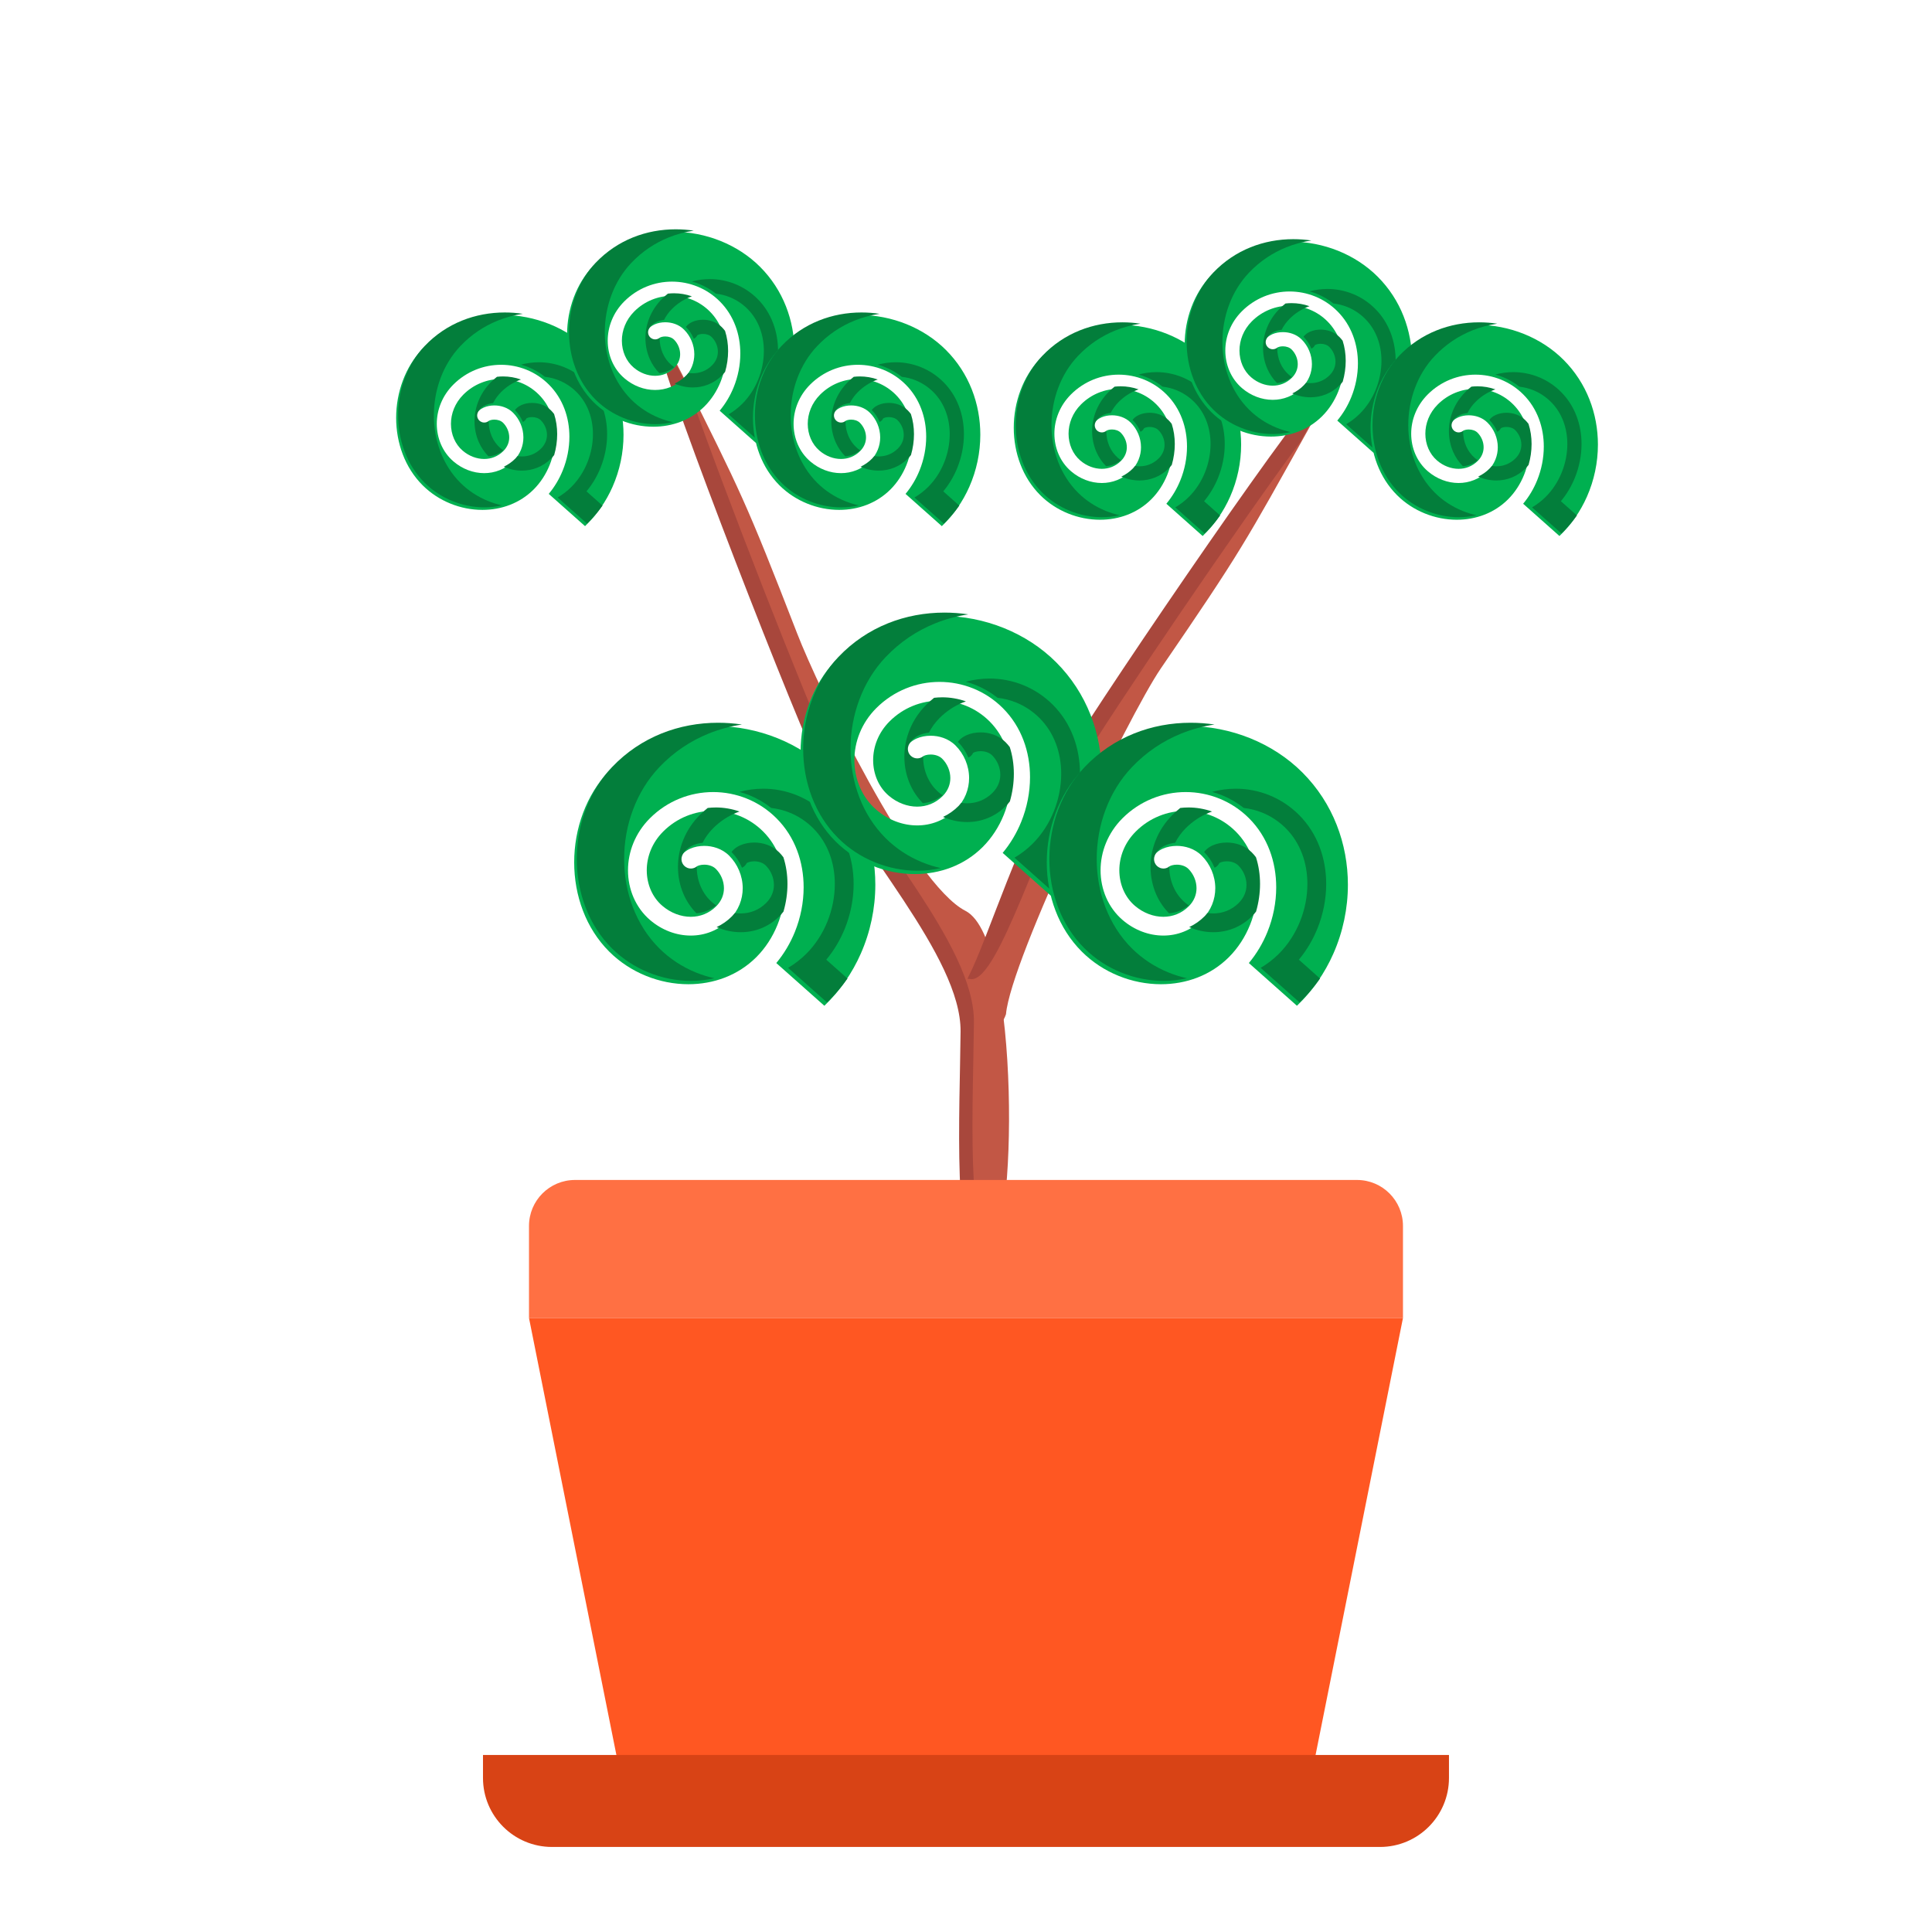 <?xml version="1.0" encoding="UTF-8" standalone="no"?>
<!-- Created with Inkscape (http://www.inkscape.org/) -->

<svg
   width="500"
   height="500"
   viewBox="0 0 132.292 132.292"
   version="1.1"
   id="svg2515"
   inkscape:version="1.1.2 (b8e25be833, 2022-02-05)"
   sodipodi:docname="bonsai11s00normal.svg"
   inkscape:export-filename="C:\Users\Lenovo\Desktop\Coding\Media files\Bonsais\bonsai11.png"
   inkscape:export-xdpi="96"
   inkscape:export-ydpi="96"
   xmlns:inkscape="http://www.inkscape.org/namespaces/inkscape"
   xmlns:sodipodi="http://sodipodi.sourceforge.net/DTD/sodipodi-0.dtd"
   xmlns="http://www.w3.org/2000/svg"
   xmlns:svg="http://www.w3.org/2000/svg">
  <sodipodi:namedview
     id="namedview2517"
     pagecolor="#ffffff"
     bordercolor="#666666"
     borderopacity="1.0"
     inkscape:pageshadow="2"
     inkscape:pageopacity="0.0"
     inkscape:pagecheckerboard="0"
     inkscape:document-units="mm"
     showgrid="false"
     units="px"
     inkscape:zoom="1.4142136"
     inkscape:cx="253.49777"
     inkscape:cy="247.13381"
     inkscape:window-width="1920"
     inkscape:window-height="1001"
     inkscape:window-x="-9"
     inkscape:window-y="-9"
     inkscape:window-maximized="1"
     inkscape:current-layer="g41450" />
  <defs
     id="defs2512">
    <marker
       style="overflow:visible"
       id="Arrow1Sstart"
       refX="0.0"
       refY="0.0"
       orient="auto"
       inkscape:stockid="Arrow1Sstart"
       inkscape:isstock="true">
      <path
         transform="scale(0.2) translate(6,0)"
         style="fill-rule:evenodd;fill:context-stroke;stroke:context-stroke;stroke-width:1.0pt"
         d="M 0.0,0.0 L 5.0,-5.0 L -12.5,0.0 L 5.0,5.0 L 0.0,0.0 z "
         id="path24092" />
    </marker>
    <marker
       style="overflow:visible"
       id="Arrow1Mstart"
       refX="0.0"
       refY="0.0"
       orient="auto"
       inkscape:stockid="Arrow1Mstart"
       inkscape:isstock="true">
      <path
         transform="scale(0.4) translate(10,0)"
         style="fill-rule:evenodd;fill:context-stroke;stroke:context-stroke;stroke-width:1.0pt"
         d="M 0.0,0.0 L 5.0,-5.0 L -12.5,0.0 L 5.0,5.0 L 0.0,0.0 z "
         id="path24086" />
    </marker>
    <marker
       style="overflow:visible"
       id="Arrow1Lstart"
       refX="0.0"
       refY="0.0"
       orient="auto"
       inkscape:stockid="Arrow1Lstart"
       inkscape:isstock="true">
      <path
         transform="scale(0.8) translate(12.5,0)"
         style="fill-rule:evenodd;fill:context-stroke;stroke:context-stroke;stroke-width:1.0pt"
         d="M 0.0,0.0 L 5.0,-5.0 L -12.5,0.0 L 5.0,5.0 L 0.0,0.0 z "
         id="path24080" />
    </marker>
    <marker
       style="overflow:visible;"
       id="Arrow1Lend"
       refX="0.0"
       refY="0.0"
       orient="auto"
       inkscape:stockid="Arrow1Lend"
       inkscape:isstock="true">
      <path
         transform="scale(0.8) rotate(180) translate(12.5,0)"
         style="fill-rule:evenodd;fill:context-stroke;stroke:context-stroke;stroke-width:1.0pt;"
         d="M 0.0,0.0 L 5.0,-5.0 L -12.5,0.0 L 5.0,5.0 L 0.0,0.0 z "
         id="path24083" />
    </marker>
  </defs>
  <g
     inkscape:label="Seedling"
     inkscape:groupmode="layer"
     id="g41450"
     style="display:inline">
    <g
       id="g65704"
       transform="matrix(1.109,-0.524,0.524,1.109,-99.153,51.94)"
       style="display:inline">
      <g
         id="g65702"
         transform="rotate(52.342,37.478,160.987)"
         style="display:inline">
        <path
           style="display:inline;fill:#c25745;fill-opacity:1;stroke:#c25745;stroke-width:0.216px;stroke-linecap:butt;stroke-linejoin:miter;stroke-opacity:1"
           d="m -16.771,19.211 c -7.149,-5.29 12.722,12.509 16.742,15.682 4.027,3.179 12.08,5.934 13.987,9.748 1.907,3.815 5.51,11.868 6.782,10.596 1.272,-1.272 -6.358,-16.53 -9.748,-16.53 -3.391,0 -13.052,-7.377 -15.47,-9.537 -5.934,-5.298 -6.343,-5.558 -12.292,-9.96 z"
           id="path65698"
           sodipodi:nodetypes="sssssss" />
        <path
           id="path65700"
           style="fill:#a8473c;fill-opacity:1;stroke:#a8473c;stroke-width:1px;stroke-linecap:butt;stroke-linejoin:miter;stroke-opacity:1"
           d="m -320.574,0.502 c -4.315,-0.434 68.245,64.343 84.549,77.215 18.665,14.735 55.995,27.505 64.836,45.188 8.841,17.682 25.541,55.013 31.436,49.119 0.515,-0.515 0.708,-1.537 0.633,-2.953 -6.243,3.798 -22.365,-32.192 -30.998,-49.457 -8.841,-17.682 -46.171,-30.452 -64.836,-45.187 -12.113,-9.563 -55.252,-47.756 -74.873,-66.592 -1.29,-0.954 -2.384,-1.763 -3.803,-2.812 -4.142,-3.065 -6.327,-4.457 -6.943,-4.52 z"
           transform="matrix(0.216,0,0,0.216,50.889,18.127)" />
      </g>
    </g>
    <g
       id="g826"
       transform="matrix(0.18,0,0,0.18,19.912,34.307)">
      <path
         style="fill:#ff7043"
         d="M 423.085,310.775 H 90.612 v -34.997 c 0,-9.668 7.831,-17.499 17.499,-17.499 h 297.476 c 9.668,0 17.499,7.831 17.499,17.499 v 34.997 z"
         id="path4" />
      <polygon
         style="fill:#ff5722"
         points="90.612,310.775 423.085,310.775 388.088,485.761 125.609,485.761 "
         id="polygon6" />
      <path
         style="fill:#d84315"
         d="M 414.335,512.009 H 99.361 c -14.498,0 -26.248,-11.75 -26.248,-26.248 v -8.749 h 367.47 v 8.749 c 0,14.497 -11.75,26.248 -26.248,26.248 z"
         id="path8" />
    </g>
    <g
       id="g65726"
       transform="matrix(1.192,0.288,-0.288,1.192,-18.257,-50.438)"
       style="display:inline">
      <g
         id="g65724"
         transform="rotate(69.051,25.059,116.225)"
         style="display:inline">
        <path
           style="display:inline;fill:#c25745;fill-opacity:1;stroke:#c25745;stroke-width:0.216px;stroke-linecap:butt;stroke-linejoin:miter;stroke-opacity:1"
           d="m -16.771,19.211 c -7.149,-5.29 12.722,12.509 16.742,15.682 4.027,3.179 7.713,3.998 11.397,6.916 1.095,-1.037 3.532,-0.893 2.219,-1.573 C 10.531,39.558 -2.061,31.33 -4.48,29.171 -10.413,23.873 -10.822,23.613 -16.771,19.211 Z"
           id="path65720"
           sodipodi:nodetypes="ssccss" />
        <path
           id="path65722"
           style="fill:#a8473c;fill-opacity:1;stroke:#a8473c;stroke-width:1px;stroke-linecap:butt;stroke-linejoin:miter;stroke-opacity:1"
           d="m -320.574,0.502 c -4.315,-0.434 68.245,64.343 84.549,77.215 18.665,14.735 43.072,25.468 52.828,32.059 1.846,-6.512 -35.148,-22.736 -51.758,-35.35 -12.113,-9.563 -55.252,-47.756 -74.873,-66.592 -1.29,-0.954 -2.384,-1.763 -3.803,-2.812 -4.142,-3.065 -6.327,-4.457 -6.943,-4.52 z"
           transform="matrix(0.216,0,0,0.216,50.889,18.127)"
           sodipodi:nodetypes="sscccss" />
      </g>
    </g>
    <g
       id="g65846"
       transform="translate(-74.121,-21.027)"
       style="display:inline">
      <g
         id="g66149"
         transform="matrix(0.766,0,0,0.766,26.518,14.227)">
        <g
           id="g66085"
           transform="translate(-4.303,59.856)">
          <path
             class="st0"
             d="m 125.337,14.89 c -1.614,0.652 -3.118,1.641 -4.418,3.009 -1.035,1.088 -1.821,2.384 -2.348,3.789 -0.528,1.404 -0.796,2.914 -0.796,4.417 0,1.483 0.261,2.96 0.783,4.323 0.521,1.364 1.303,2.613 2.345,3.655 0.947,0.947 2.075,1.678 3.289,2.171 1.213,0.494 2.51,0.749 3.791,0.749 1.126,0 2.237,-0.197 3.269,-0.597 1.032,-0.401 1.985,-1.004 2.807,-1.825 0.813,-0.813 1.452,-1.806 1.886,-2.882 0.434,-1.075 0.663,-2.232 0.662,-3.361 0,-0.94 -0.157,-1.861 -0.477,-2.706 -0.32,-0.846 -0.802,-1.618 -1.46,-2.278 -0.62,-0.619 -1.331,-1.08 -2.093,-1.389 -0.76,-0.308 -1.571,-0.462 -2.381,-0.462 -0.809,0 -1.617,0.155 -2.376,0.463 -0.759,0.308 -1.47,0.769 -2.088,1.388 -0.505,0.505 -0.871,1.07 -1.112,1.659 -0.241,0.589 -0.357,1.205 -0.357,1.805 0,0.622 0.126,1.227 0.361,1.769 0.237,0.543 0.583,1.023 1.03,1.405 0.757,0.649 1.674,0.983 2.544,0.983 0.418,-0.001 0.825,-0.076 1.206,-0.23 0.382,-0.154 0.741,-0.385 1.065,-0.708 0.251,-0.252 0.421,-0.516 0.532,-0.787 0.111,-0.27 0.162,-0.549 0.162,-0.83 0,-0.317 -0.067,-0.636 -0.192,-0.933 -0.125,-0.297 -0.308,-0.57 -0.531,-0.793 -0.122,-0.122 -0.277,-0.216 -0.458,-0.281 -0.18,-0.065 -0.385,-0.098 -0.581,-0.097 -0.161,-4.7e-4 -0.315,0.022 -0.436,0.057 -0.12,0.032 -0.206,0.08 -0.235,0.102 -0.183,0.397 -0.646,0.589 -1.06,0.43 -0.432,-0.166 -0.649,-0.652 -0.483,-1.084 0.095,-0.247 0.249,-0.441 0.416,-0.59 0.168,-0.149 0.352,-0.259 0.544,-0.345 0.385,-0.169 0.809,-0.248 1.254,-0.25 0.374,0 0.763,0.059 1.146,0.196 0.383,0.137 0.759,0.354 1.079,0.675 0.381,0.381 0.683,0.833 0.891,1.328 0.208,0.494 0.323,1.033 0.324,1.585 0,0.488 -0.091,0.986 -0.286,1.465 -0.195,0.479 -0.496,0.935 -0.899,1.339 -0.481,0.481 -1.036,0.842 -1.625,1.078 -0.589,0.238 -1.212,0.351 -1.833,0.351 -1.298,-5.2e-4 -2.588,-0.49 -3.634,-1.385 -0.651,-0.556 -1.146,-1.249 -1.478,-2.01 -0.331,-0.762 -0.5,-1.594 -0.5,-2.44 0,-0.817 0.157,-1.647 0.482,-2.44 0.324,-0.793 0.816,-1.549 1.478,-2.211 0.779,-0.779 1.681,-1.365 2.644,-1.757 0.963,-0.391 1.985,-0.586 3.007,-0.586 1.024,0 2.047,0.195 3.012,0.585 0.964,0.391 1.869,0.977 2.649,1.758 0.835,0.834 1.446,1.818 1.844,2.871 0.398,1.052 0.585,2.173 0.585,3.299 0,1.355 -0.27,2.719 -0.785,3.991 -0.404,1 -0.962,1.943 -1.659,2.781 l 4.297,3.819 c 1.398,-1.335 2.489,-2.924 3.252,-4.65 0.86,-1.943 1.303,-4.06 1.303,-6.172 0,-1.826 -0.331,-3.648 -1.004,-5.355 -0.674,-1.709 -1.69,-3.303 -3.069,-4.683 -1.316,-1.317 -2.922,-2.353 -4.674,-3.06 -1.752,-0.705 -3.65,-1.08 -5.542,-1.08 -1.729,-6e-5 -3.454,0.312 -5.068,0.962 z"
             id="path4-8"
             style="fill:#00b050;fill-opacity:1;stroke-width:0.053" />
          <path
             id="path4-8-7"
             style="display:inline;fill:#037e3b;fill-opacity:1;stroke-width:0.053"
             class="st0"
             d="m 130.637,13.629 c -1.729,-6.1e-5 -3.453,0.312 -5.067,0.963 -1.614,0.652 -3.118,1.641 -4.418,3.009 -1.035,1.088 -1.82,2.384 -2.348,3.788 -0.528,1.404 -0.796,2.914 -0.796,4.417 0,1.483 0.26,2.96 0.783,4.323 0.521,1.364 1.303,2.613 2.346,3.655 0.947,0.947 2.075,1.678 3.289,2.17 1.213,0.494 2.51,0.749 3.791,0.749 0.708,0 1.411,-0.078 2.091,-0.235 -0.56,-0.124 -1.113,-0.295 -1.649,-0.514 -1.214,-0.493 -2.342,-1.224 -3.289,-2.17 -1.042,-1.042 -1.824,-2.291 -2.346,-3.655 -0.522,-1.363 -0.783,-2.84 -0.783,-4.323 0,-1.503 0.267,-3.013 0.796,-4.417 0.527,-1.404 1.313,-2.7 2.348,-3.788 1.3,-1.368 2.803,-2.357 4.418,-3.009 0.958,-0.386 1.955,-0.652 2.969,-0.805 -0.707,-0.104 -1.422,-0.158 -2.135,-0.158 z m 4.026,5.896 c -0.712,0 -1.423,0.097 -2.114,0.286 0.302,0.082 0.6,0.18 0.892,0.299 0.689,0.279 1.346,0.659 1.951,1.137 0.564,0.065 1.12,0.203 1.652,0.419 0.761,0.309 1.473,0.77 2.093,1.389 0.658,0.659 1.139,1.431 1.46,2.277 0.32,0.845 0.477,1.766 0.477,2.706 0.001,1.13 -0.228,2.287 -0.662,3.362 -0.434,1.076 -1.074,2.069 -1.886,2.881 -0.499,0.498 -1.047,0.916 -1.63,1.257 l 3.477,3.09 c 0.686,-0.655 1.297,-1.371 1.833,-2.134 l -1.896,-1.685 c 0.697,-0.837 1.255,-1.781 1.659,-2.781 0.514,-1.272 0.785,-2.636 0.785,-3.99 0,-1.126 -0.188,-2.248 -0.586,-3.3 -0.398,-1.053 -1.008,-2.036 -1.844,-2.871 -0.781,-0.781 -1.684,-1.367 -2.649,-1.758 -0.964,-0.39 -1.988,-0.585 -3.012,-0.585 z m -4.233,1.678 c -0.24,0 -0.48,0.015 -0.718,0.042 -0.242,0.192 -0.476,0.399 -0.699,0.622 -0.663,0.662 -1.154,1.418 -1.478,2.211 -0.325,0.793 -0.482,1.624 -0.482,2.44 0,0.845 0.169,1.677 0.5,2.44 0.274,0.628 0.662,1.208 1.154,1.705 0.321,-0.027 0.634,-0.098 0.932,-0.218 0.29,-0.117 0.566,-0.278 0.824,-0.49 -0.117,-0.081 -0.231,-0.168 -0.341,-0.263 -0.446,-0.382 -0.793,-0.862 -1.03,-1.405 -0.236,-0.542 -0.361,-1.147 -0.361,-1.769 0,-0.015 8.9e-4,-0.03 0.001,-0.044 -0.225,0.182 -0.538,0.243 -0.827,0.131 -0.432,-0.166 -0.649,-0.651 -0.483,-1.084 0.095,-0.247 0.249,-0.441 0.417,-0.59 0.168,-0.149 0.352,-0.259 0.544,-0.345 0.272,-0.12 0.564,-0.193 0.869,-0.227 0.233,-0.461 0.546,-0.903 0.949,-1.306 0.618,-0.619 1.329,-1.08 2.088,-1.388 0.087,-0.035 0.175,-0.068 0.264,-0.099 -0.684,-0.242 -1.402,-0.364 -2.121,-0.364 z m 3.439,3.134 c -0.445,0.002 -0.869,0.081 -1.254,0.25 -0.192,0.086 -0.376,0.195 -0.544,0.345 -0.083,0.074 -0.162,0.159 -0.233,0.255 0.007,0.007 0.015,0.014 0.022,0.021 0.381,0.381 0.683,0.833 0.891,1.328 0.008,0.018 0.014,0.036 0.021,0.054 0.182,-0.08 0.336,-0.223 0.424,-0.415 0.029,-0.023 0.116,-0.07 0.235,-0.102 0.121,-0.035 0.276,-0.057 0.437,-0.057 0.195,-5e-4 0.4,0.032 0.58,0.097 0.181,0.065 0.336,0.16 0.458,0.282 0.223,0.223 0.406,0.496 0.531,0.793 0.126,0.297 0.193,0.615 0.193,0.933 0,0.281 -0.051,0.56 -0.162,0.83 -0.111,0.271 -0.28,0.534 -0.531,0.787 -0.324,0.323 -0.683,0.555 -1.066,0.708 -0.382,0.154 -0.789,0.229 -1.206,0.23 -0.17,0 -0.342,-0.013 -0.514,-0.039 -0.082,0.098 -0.168,0.194 -0.261,0.287 -0.414,0.414 -0.883,0.739 -1.382,0.972 0.688,0.299 1.421,0.457 2.157,0.457 0.621,0 1.244,-0.113 1.833,-0.351 0.589,-0.236 1.144,-0.597 1.625,-1.078 0.132,-0.132 0.252,-0.271 0.362,-0.414 0.234,-0.81 0.356,-1.648 0.356,-2.472 0,-0.823 -0.12,-1.632 -0.365,-2.388 -0.117,-0.156 -0.245,-0.303 -0.383,-0.442 -0.32,-0.32 -0.696,-0.538 -1.079,-0.675 -0.383,-0.137 -0.772,-0.196 -1.146,-0.196 z" />
        </g>
        <g
           id="g66085-9"
           transform="translate(15.934,50.009)"
           style="display:inline">
          <path
             class="st0"
             d="m 125.337,14.89 c -1.614,0.652 -3.118,1.641 -4.418,3.009 -1.035,1.088 -1.821,2.384 -2.348,3.789 -0.528,1.404 -0.796,2.914 -0.796,4.417 0,1.483 0.261,2.96 0.783,4.323 0.521,1.364 1.303,2.613 2.345,3.655 0.947,0.947 2.075,1.678 3.289,2.171 1.213,0.494 2.51,0.749 3.791,0.749 1.126,0 2.237,-0.197 3.269,-0.597 1.032,-0.401 1.985,-1.004 2.807,-1.825 0.813,-0.813 1.452,-1.806 1.886,-2.882 0.434,-1.075 0.663,-2.232 0.662,-3.361 0,-0.94 -0.157,-1.861 -0.477,-2.706 -0.32,-0.846 -0.802,-1.618 -1.46,-2.278 -0.62,-0.619 -1.331,-1.08 -2.093,-1.389 -0.76,-0.308 -1.571,-0.462 -2.381,-0.462 -0.809,0 -1.617,0.155 -2.376,0.463 -0.759,0.308 -1.47,0.769 -2.088,1.388 -0.505,0.505 -0.871,1.07 -1.112,1.659 -0.241,0.589 -0.357,1.205 -0.357,1.805 0,0.622 0.126,1.227 0.361,1.769 0.237,0.543 0.583,1.023 1.03,1.405 0.757,0.649 1.674,0.983 2.544,0.983 0.418,-0.001 0.825,-0.076 1.206,-0.23 0.382,-0.154 0.741,-0.385 1.065,-0.708 0.251,-0.252 0.421,-0.516 0.532,-0.787 0.111,-0.27 0.162,-0.549 0.162,-0.83 0,-0.317 -0.067,-0.636 -0.192,-0.933 -0.125,-0.297 -0.308,-0.57 -0.531,-0.793 -0.122,-0.122 -0.277,-0.216 -0.458,-0.281 -0.18,-0.065 -0.385,-0.098 -0.581,-0.097 -0.161,-4.7e-4 -0.315,0.022 -0.436,0.057 -0.12,0.032 -0.206,0.08 -0.235,0.102 -0.183,0.397 -0.646,0.589 -1.06,0.43 -0.432,-0.166 -0.649,-0.652 -0.483,-1.084 0.095,-0.247 0.249,-0.441 0.416,-0.59 0.168,-0.149 0.352,-0.259 0.544,-0.345 0.385,-0.169 0.809,-0.248 1.254,-0.25 0.374,0 0.763,0.059 1.146,0.196 0.383,0.137 0.759,0.354 1.079,0.675 0.381,0.381 0.683,0.833 0.891,1.328 0.208,0.494 0.323,1.033 0.324,1.585 0,0.488 -0.091,0.986 -0.286,1.465 -0.195,0.479 -0.496,0.935 -0.899,1.339 -0.481,0.481 -1.036,0.842 -1.625,1.078 -0.589,0.238 -1.212,0.351 -1.833,0.351 -1.298,-5.2e-4 -2.588,-0.49 -3.634,-1.385 -0.651,-0.556 -1.146,-1.249 -1.478,-2.01 -0.331,-0.762 -0.5,-1.594 -0.5,-2.44 0,-0.817 0.157,-1.647 0.482,-2.44 0.324,-0.793 0.816,-1.549 1.478,-2.211 0.779,-0.779 1.681,-1.365 2.644,-1.757 0.963,-0.391 1.985,-0.586 3.007,-0.586 1.024,0 2.047,0.195 3.012,0.585 0.964,0.391 1.869,0.977 2.649,1.758 0.835,0.834 1.446,1.818 1.844,2.871 0.398,1.052 0.585,2.173 0.585,3.299 0,1.355 -0.27,2.719 -0.785,3.991 -0.404,1 -0.962,1.943 -1.659,2.781 l 4.297,3.819 c 1.398,-1.335 2.489,-2.924 3.252,-4.65 0.86,-1.943 1.303,-4.06 1.303,-6.172 0,-1.826 -0.331,-3.648 -1.004,-5.355 -0.674,-1.709 -1.69,-3.303 -3.069,-4.683 -1.316,-1.317 -2.922,-2.353 -4.674,-3.06 -1.752,-0.705 -3.65,-1.08 -5.542,-1.08 -1.729,-6e-5 -3.454,0.312 -5.068,0.962 z"
             id="path4-8-5"
             style="fill:#00b050;fill-opacity:1;stroke-width:0.053" />
          <path
             id="path4-8-7-7"
             style="display:inline;fill:#037e3b;fill-opacity:1;stroke-width:0.053"
             class="st0"
             d="m 130.637,13.629 c -1.729,-6.1e-5 -3.453,0.312 -5.067,0.963 -1.614,0.652 -3.118,1.641 -4.418,3.009 -1.035,1.088 -1.82,2.384 -2.348,3.788 -0.528,1.404 -0.796,2.914 -0.796,4.417 0,1.483 0.26,2.96 0.783,4.323 0.521,1.364 1.303,2.613 2.346,3.655 0.947,0.947 2.075,1.678 3.289,2.17 1.213,0.494 2.51,0.749 3.791,0.749 0.708,0 1.411,-0.078 2.091,-0.235 -0.56,-0.124 -1.113,-0.295 -1.649,-0.514 -1.214,-0.493 -2.342,-1.224 -3.289,-2.17 -1.042,-1.042 -1.824,-2.291 -2.346,-3.655 -0.522,-1.363 -0.783,-2.84 -0.783,-4.323 0,-1.503 0.267,-3.013 0.796,-4.417 0.527,-1.404 1.313,-2.7 2.348,-3.788 1.3,-1.368 2.803,-2.357 4.418,-3.009 0.958,-0.386 1.955,-0.652 2.969,-0.805 -0.707,-0.104 -1.422,-0.158 -2.135,-0.158 z m 4.026,5.896 c -0.712,0 -1.423,0.097 -2.114,0.286 0.302,0.082 0.6,0.18 0.892,0.299 0.689,0.279 1.346,0.659 1.951,1.137 0.564,0.065 1.12,0.203 1.652,0.419 0.761,0.309 1.473,0.77 2.093,1.389 0.658,0.659 1.139,1.431 1.46,2.277 0.32,0.845 0.477,1.766 0.477,2.706 0.001,1.13 -0.228,2.287 -0.662,3.362 -0.434,1.076 -1.074,2.069 -1.886,2.881 -0.499,0.498 -1.047,0.916 -1.63,1.257 l 3.477,3.09 c 0.686,-0.655 1.297,-1.371 1.833,-2.134 l -1.896,-1.685 c 0.697,-0.837 1.255,-1.781 1.659,-2.781 0.514,-1.272 0.785,-2.636 0.785,-3.99 0,-1.126 -0.188,-2.248 -0.586,-3.3 -0.398,-1.053 -1.008,-2.036 -1.844,-2.871 -0.781,-0.781 -1.684,-1.367 -2.649,-1.758 -0.964,-0.39 -1.988,-0.585 -3.012,-0.585 z m -4.233,1.678 c -0.24,0 -0.48,0.015 -0.718,0.042 -0.242,0.192 -0.476,0.399 -0.699,0.622 -0.663,0.662 -1.154,1.418 -1.478,2.211 -0.325,0.793 -0.482,1.624 -0.482,2.44 0,0.845 0.169,1.677 0.5,2.44 0.274,0.628 0.662,1.208 1.154,1.705 0.321,-0.027 0.634,-0.098 0.932,-0.218 0.29,-0.117 0.566,-0.278 0.824,-0.49 -0.117,-0.081 -0.231,-0.168 -0.341,-0.263 -0.446,-0.382 -0.793,-0.862 -1.03,-1.405 -0.236,-0.542 -0.361,-1.147 -0.361,-1.769 0,-0.015 8.9e-4,-0.03 0.001,-0.044 -0.225,0.182 -0.538,0.243 -0.827,0.131 -0.432,-0.166 -0.649,-0.651 -0.483,-1.084 0.095,-0.247 0.249,-0.441 0.417,-0.59 0.168,-0.149 0.352,-0.259 0.544,-0.345 0.272,-0.12 0.564,-0.193 0.869,-0.227 0.233,-0.461 0.546,-0.903 0.949,-1.306 0.618,-0.619 1.329,-1.08 2.088,-1.388 0.087,-0.035 0.175,-0.068 0.264,-0.099 -0.684,-0.242 -1.402,-0.364 -2.121,-0.364 z m 3.439,3.134 c -0.445,0.002 -0.869,0.081 -1.254,0.25 -0.192,0.086 -0.376,0.195 -0.544,0.345 -0.083,0.074 -0.162,0.159 -0.233,0.255 0.007,0.007 0.015,0.014 0.022,0.021 0.381,0.381 0.683,0.833 0.891,1.328 0.008,0.018 0.014,0.036 0.021,0.054 0.182,-0.08 0.336,-0.223 0.424,-0.415 0.029,-0.023 0.116,-0.07 0.235,-0.102 0.121,-0.035 0.276,-0.057 0.437,-0.057 0.195,-5e-4 0.4,0.032 0.58,0.097 0.181,0.065 0.336,0.16 0.458,0.282 0.223,0.223 0.406,0.496 0.531,0.793 0.126,0.297 0.193,0.615 0.193,0.933 0,0.281 -0.051,0.56 -0.162,0.83 -0.111,0.271 -0.28,0.534 -0.531,0.787 -0.324,0.323 -0.683,0.555 -1.066,0.708 -0.382,0.154 -0.789,0.229 -1.206,0.23 -0.17,0 -0.342,-0.013 -0.514,-0.039 -0.082,0.098 -0.168,0.194 -0.261,0.287 -0.414,0.414 -0.883,0.739 -1.382,0.972 0.688,0.299 1.421,0.457 2.157,0.457 0.621,0 1.244,-0.113 1.833,-0.351 0.589,-0.236 1.144,-0.597 1.625,-1.078 0.132,-0.132 0.252,-0.271 0.362,-0.414 0.234,-0.81 0.356,-1.648 0.356,-2.472 0,-0.823 -0.12,-1.632 -0.365,-2.388 -0.117,-0.156 -0.245,-0.303 -0.383,-0.442 -0.32,-0.32 -0.696,-0.538 -1.079,-0.675 -0.383,-0.137 -0.772,-0.196 -1.146,-0.196 z" />
        </g>
        <g
           id="g66085-6"
           transform="translate(37.941,59.856)"
           style="display:inline">
          <path
             class="st0"
             d="m 125.337,14.89 c -1.614,0.652 -3.118,1.641 -4.418,3.009 -1.035,1.088 -1.821,2.384 -2.348,3.789 -0.528,1.404 -0.796,2.914 -0.796,4.417 0,1.483 0.261,2.96 0.783,4.323 0.521,1.364 1.303,2.613 2.345,3.655 0.947,0.947 2.075,1.678 3.289,2.171 1.213,0.494 2.51,0.749 3.791,0.749 1.126,0 2.237,-0.197 3.269,-0.597 1.032,-0.401 1.985,-1.004 2.807,-1.825 0.813,-0.813 1.452,-1.806 1.886,-2.882 0.434,-1.075 0.663,-2.232 0.662,-3.361 0,-0.94 -0.157,-1.861 -0.477,-2.706 -0.32,-0.846 -0.802,-1.618 -1.46,-2.278 -0.62,-0.619 -1.331,-1.08 -2.093,-1.389 -0.76,-0.308 -1.571,-0.462 -2.381,-0.462 -0.809,0 -1.617,0.155 -2.376,0.463 -0.759,0.308 -1.47,0.769 -2.088,1.388 -0.505,0.505 -0.871,1.07 -1.112,1.659 -0.241,0.589 -0.357,1.205 -0.357,1.805 0,0.622 0.126,1.227 0.361,1.769 0.237,0.543 0.583,1.023 1.03,1.405 0.757,0.649 1.674,0.983 2.544,0.983 0.418,-0.001 0.825,-0.076 1.206,-0.23 0.382,-0.154 0.741,-0.385 1.065,-0.708 0.251,-0.252 0.421,-0.516 0.532,-0.787 0.111,-0.27 0.162,-0.549 0.162,-0.83 0,-0.317 -0.067,-0.636 -0.192,-0.933 -0.125,-0.297 -0.308,-0.57 -0.531,-0.793 -0.122,-0.122 -0.277,-0.216 -0.458,-0.281 -0.18,-0.065 -0.385,-0.098 -0.581,-0.097 -0.161,-4.7e-4 -0.315,0.022 -0.436,0.057 -0.12,0.032 -0.206,0.08 -0.235,0.102 -0.183,0.397 -0.646,0.589 -1.06,0.43 -0.432,-0.166 -0.649,-0.652 -0.483,-1.084 0.095,-0.247 0.249,-0.441 0.416,-0.59 0.168,-0.149 0.352,-0.259 0.544,-0.345 0.385,-0.169 0.809,-0.248 1.254,-0.25 0.374,0 0.763,0.059 1.146,0.196 0.383,0.137 0.759,0.354 1.079,0.675 0.381,0.381 0.683,0.833 0.891,1.328 0.208,0.494 0.323,1.033 0.324,1.585 0,0.488 -0.091,0.986 -0.286,1.465 -0.195,0.479 -0.496,0.935 -0.899,1.339 -0.481,0.481 -1.036,0.842 -1.625,1.078 -0.589,0.238 -1.212,0.351 -1.833,0.351 -1.298,-5.2e-4 -2.588,-0.49 -3.634,-1.385 -0.651,-0.556 -1.146,-1.249 -1.478,-2.01 -0.331,-0.762 -0.5,-1.594 -0.5,-2.44 0,-0.817 0.157,-1.647 0.482,-2.44 0.324,-0.793 0.816,-1.549 1.478,-2.211 0.779,-0.779 1.681,-1.365 2.644,-1.757 0.963,-0.391 1.985,-0.586 3.007,-0.586 1.024,0 2.047,0.195 3.012,0.585 0.964,0.391 1.869,0.977 2.649,1.758 0.835,0.834 1.446,1.818 1.844,2.871 0.398,1.052 0.585,2.173 0.585,3.299 0,1.355 -0.27,2.719 -0.785,3.991 -0.404,1 -0.962,1.943 -1.659,2.781 l 4.297,3.819 c 1.398,-1.335 2.489,-2.924 3.252,-4.65 0.86,-1.943 1.303,-4.06 1.303,-6.172 0,-1.826 -0.331,-3.648 -1.004,-5.355 -0.674,-1.709 -1.69,-3.303 -3.069,-4.683 -1.316,-1.317 -2.922,-2.353 -4.674,-3.06 -1.752,-0.705 -3.65,-1.08 -5.542,-1.08 -1.729,-6e-5 -3.454,0.312 -5.068,0.962 z"
             id="path4-8-0"
             style="fill:#00b050;fill-opacity:1;stroke-width:0.053" />
          <path
             id="path4-8-7-76"
             style="display:inline;fill:#037e3b;fill-opacity:1;stroke-width:0.053"
             class="st0"
             d="m 130.637,13.629 c -1.729,-6.1e-5 -3.453,0.312 -5.067,0.963 -1.614,0.652 -3.118,1.641 -4.418,3.009 -1.035,1.088 -1.82,2.384 -2.348,3.788 -0.528,1.404 -0.796,2.914 -0.796,4.417 0,1.483 0.26,2.96 0.783,4.323 0.521,1.364 1.303,2.613 2.346,3.655 0.947,0.947 2.075,1.678 3.289,2.17 1.213,0.494 2.51,0.749 3.791,0.749 0.708,0 1.411,-0.078 2.091,-0.235 -0.56,-0.124 -1.113,-0.295 -1.649,-0.514 -1.214,-0.493 -2.342,-1.224 -3.289,-2.17 -1.042,-1.042 -1.824,-2.291 -2.346,-3.655 -0.522,-1.363 -0.783,-2.84 -0.783,-4.323 0,-1.503 0.267,-3.013 0.796,-4.417 0.527,-1.404 1.313,-2.7 2.348,-3.788 1.3,-1.368 2.803,-2.357 4.418,-3.009 0.958,-0.386 1.955,-0.652 2.969,-0.805 -0.707,-0.104 -1.422,-0.158 -2.135,-0.158 z m 4.026,5.896 c -0.712,0 -1.423,0.097 -2.114,0.286 0.302,0.082 0.6,0.18 0.892,0.299 0.689,0.279 1.346,0.659 1.951,1.137 0.564,0.065 1.12,0.203 1.652,0.419 0.761,0.309 1.473,0.77 2.093,1.389 0.658,0.659 1.139,1.431 1.46,2.277 0.32,0.845 0.477,1.766 0.477,2.706 0.001,1.13 -0.228,2.287 -0.662,3.362 -0.434,1.076 -1.074,2.069 -1.886,2.881 -0.499,0.498 -1.047,0.916 -1.63,1.257 l 3.477,3.09 c 0.686,-0.655 1.297,-1.371 1.833,-2.134 l -1.896,-1.685 c 0.697,-0.837 1.255,-1.781 1.659,-2.781 0.514,-1.272 0.785,-2.636 0.785,-3.99 0,-1.126 -0.188,-2.248 -0.586,-3.3 -0.398,-1.053 -1.008,-2.036 -1.844,-2.871 -0.781,-0.781 -1.684,-1.367 -2.649,-1.758 -0.964,-0.39 -1.988,-0.585 -3.012,-0.585 z m -4.233,1.678 c -0.24,0 -0.48,0.015 -0.718,0.042 -0.242,0.192 -0.476,0.399 -0.699,0.622 -0.663,0.662 -1.154,1.418 -1.478,2.211 -0.325,0.793 -0.482,1.624 -0.482,2.44 0,0.845 0.169,1.677 0.5,2.44 0.274,0.628 0.662,1.208 1.154,1.705 0.321,-0.027 0.634,-0.098 0.932,-0.218 0.29,-0.117 0.566,-0.278 0.824,-0.49 -0.117,-0.081 -0.231,-0.168 -0.341,-0.263 -0.446,-0.382 -0.793,-0.862 -1.03,-1.405 -0.236,-0.542 -0.361,-1.147 -0.361,-1.769 0,-0.015 8.9e-4,-0.03 0.001,-0.044 -0.225,0.182 -0.538,0.243 -0.827,0.131 -0.432,-0.166 -0.649,-0.651 -0.483,-1.084 0.095,-0.247 0.249,-0.441 0.417,-0.59 0.168,-0.149 0.352,-0.259 0.544,-0.345 0.272,-0.12 0.564,-0.193 0.869,-0.227 0.233,-0.461 0.546,-0.903 0.949,-1.306 0.618,-0.619 1.329,-1.08 2.088,-1.388 0.087,-0.035 0.175,-0.068 0.264,-0.099 -0.684,-0.242 -1.402,-0.364 -2.121,-0.364 z m 3.439,3.134 c -0.445,0.002 -0.869,0.081 -1.254,0.25 -0.192,0.086 -0.376,0.195 -0.544,0.345 -0.083,0.074 -0.162,0.159 -0.233,0.255 0.007,0.007 0.015,0.014 0.022,0.021 0.381,0.381 0.683,0.833 0.891,1.328 0.008,0.018 0.014,0.036 0.021,0.054 0.182,-0.08 0.336,-0.223 0.424,-0.415 0.029,-0.023 0.116,-0.07 0.235,-0.102 0.121,-0.035 0.276,-0.057 0.437,-0.057 0.195,-5e-4 0.4,0.032 0.58,0.097 0.181,0.065 0.336,0.16 0.458,0.282 0.223,0.223 0.406,0.496 0.531,0.793 0.126,0.297 0.193,0.615 0.193,0.933 0,0.281 -0.051,0.56 -0.162,0.83 -0.111,0.271 -0.28,0.534 -0.531,0.787 -0.324,0.323 -0.683,0.555 -1.066,0.708 -0.382,0.154 -0.789,0.229 -1.206,0.23 -0.17,0 -0.342,-0.013 -0.514,-0.039 -0.082,0.098 -0.168,0.194 -0.261,0.287 -0.414,0.414 -0.883,0.739 -1.382,0.972 0.688,0.299 1.421,0.457 2.157,0.457 0.621,0 1.244,-0.113 1.833,-0.351 0.589,-0.236 1.144,-0.597 1.625,-1.078 0.132,-0.132 0.252,-0.271 0.362,-0.414 0.234,-0.81 0.356,-1.648 0.356,-2.472 0,-0.823 -0.12,-1.632 -0.365,-2.388 -0.117,-0.156 -0.245,-0.303 -0.383,-0.442 -0.32,-0.32 -0.696,-0.538 -1.079,-0.675 -0.383,-0.137 -0.772,-0.196 -1.146,-0.196 z" />
        </g>
      </g>
    </g>
    <g
       id="g65846-5"
       transform="matrix(0.755,0,0,0.755,-16.229,-31.169)"
       style="display:inline">
      <g
         id="g66149-8"
         transform="matrix(0.766,0,0,0.766,26.518,14.227)">
        <g
           id="g66085-8"
           transform="translate(-4.303,59.856)">
          <path
             class="st0"
             d="m 125.337,14.89 c -1.614,0.652 -3.118,1.641 -4.418,3.009 -1.035,1.088 -1.821,2.384 -2.348,3.789 -0.528,1.404 -0.796,2.914 -0.796,4.417 0,1.483 0.261,2.96 0.783,4.323 0.521,1.364 1.303,2.613 2.345,3.655 0.947,0.947 2.075,1.678 3.289,2.171 1.213,0.494 2.51,0.749 3.791,0.749 1.126,0 2.237,-0.197 3.269,-0.597 1.032,-0.401 1.985,-1.004 2.807,-1.825 0.813,-0.813 1.452,-1.806 1.886,-2.882 0.434,-1.075 0.663,-2.232 0.662,-3.361 0,-0.94 -0.157,-1.861 -0.477,-2.706 -0.32,-0.846 -0.802,-1.618 -1.46,-2.278 -0.62,-0.619 -1.331,-1.08 -2.093,-1.389 -0.76,-0.308 -1.571,-0.462 -2.381,-0.462 -0.809,0 -1.617,0.155 -2.376,0.463 -0.759,0.308 -1.47,0.769 -2.088,1.388 -0.505,0.505 -0.871,1.07 -1.112,1.659 -0.241,0.589 -0.357,1.205 -0.357,1.805 0,0.622 0.126,1.227 0.361,1.769 0.237,0.543 0.583,1.023 1.03,1.405 0.757,0.649 1.674,0.983 2.544,0.983 0.418,-0.001 0.825,-0.076 1.206,-0.23 0.382,-0.154 0.741,-0.385 1.065,-0.708 0.251,-0.252 0.421,-0.516 0.532,-0.787 0.111,-0.27 0.162,-0.549 0.162,-0.83 0,-0.317 -0.067,-0.636 -0.192,-0.933 -0.125,-0.297 -0.308,-0.57 -0.531,-0.793 -0.122,-0.122 -0.277,-0.216 -0.458,-0.281 -0.18,-0.065 -0.385,-0.098 -0.581,-0.097 -0.161,-4.7e-4 -0.315,0.022 -0.436,0.057 -0.12,0.032 -0.206,0.08 -0.235,0.102 -0.183,0.397 -0.646,0.589 -1.06,0.43 -0.432,-0.166 -0.649,-0.652 -0.483,-1.084 0.095,-0.247 0.249,-0.441 0.416,-0.59 0.168,-0.149 0.352,-0.259 0.544,-0.345 0.385,-0.169 0.809,-0.248 1.254,-0.25 0.374,0 0.763,0.059 1.146,0.196 0.383,0.137 0.759,0.354 1.079,0.675 0.381,0.381 0.683,0.833 0.891,1.328 0.208,0.494 0.323,1.033 0.324,1.585 0,0.488 -0.091,0.986 -0.286,1.465 -0.195,0.479 -0.496,0.935 -0.899,1.339 -0.481,0.481 -1.036,0.842 -1.625,1.078 -0.589,0.238 -1.212,0.351 -1.833,0.351 -1.298,-5.2e-4 -2.588,-0.49 -3.634,-1.385 -0.651,-0.556 -1.146,-1.249 -1.478,-2.01 -0.331,-0.762 -0.5,-1.594 -0.5,-2.44 0,-0.817 0.157,-1.647 0.482,-2.44 0.324,-0.793 0.816,-1.549 1.478,-2.211 0.779,-0.779 1.681,-1.365 2.644,-1.757 0.963,-0.391 1.985,-0.586 3.007,-0.586 1.024,0 2.047,0.195 3.012,0.585 0.964,0.391 1.869,0.977 2.649,1.758 0.835,0.834 1.446,1.818 1.844,2.871 0.398,1.052 0.585,2.173 0.585,3.299 0,1.355 -0.27,2.719 -0.785,3.991 -0.404,1 -0.962,1.943 -1.659,2.781 l 4.297,3.819 c 1.398,-1.335 2.489,-2.924 3.252,-4.65 0.86,-1.943 1.303,-4.06 1.303,-6.172 0,-1.826 -0.331,-3.648 -1.004,-5.355 -0.674,-1.709 -1.69,-3.303 -3.069,-4.683 -1.316,-1.317 -2.922,-2.353 -4.674,-3.06 -1.752,-0.705 -3.65,-1.08 -5.542,-1.08 -1.729,-6e-5 -3.454,0.312 -5.068,0.962 z"
             id="path4-8-8"
             style="fill:#00b050;fill-opacity:1;stroke-width:0.053" />
          <path
             id="path4-8-7-30"
             style="display:inline;fill:#037e3b;fill-opacity:1;stroke-width:0.053"
             class="st0"
             d="m 130.637,13.629 c -1.729,-6.1e-5 -3.453,0.312 -5.067,0.963 -1.614,0.652 -3.118,1.641 -4.418,3.009 -1.035,1.088 -1.82,2.384 -2.348,3.788 -0.528,1.404 -0.796,2.914 -0.796,4.417 0,1.483 0.26,2.96 0.783,4.323 0.521,1.364 1.303,2.613 2.346,3.655 0.947,0.947 2.075,1.678 3.289,2.17 1.213,0.494 2.51,0.749 3.791,0.749 0.708,0 1.411,-0.078 2.091,-0.235 -0.56,-0.124 -1.113,-0.295 -1.649,-0.514 -1.214,-0.493 -2.342,-1.224 -3.289,-2.17 -1.042,-1.042 -1.824,-2.291 -2.346,-3.655 -0.522,-1.363 -0.783,-2.84 -0.783,-4.323 0,-1.503 0.267,-3.013 0.796,-4.417 0.527,-1.404 1.313,-2.7 2.348,-3.788 1.3,-1.368 2.803,-2.357 4.418,-3.009 0.958,-0.386 1.955,-0.652 2.969,-0.805 -0.707,-0.104 -1.422,-0.158 -2.135,-0.158 z m 4.026,5.896 c -0.712,0 -1.423,0.097 -2.114,0.286 0.302,0.082 0.6,0.18 0.892,0.299 0.689,0.279 1.346,0.659 1.951,1.137 0.564,0.065 1.12,0.203 1.652,0.419 0.761,0.309 1.473,0.77 2.093,1.389 0.658,0.659 1.139,1.431 1.46,2.277 0.32,0.845 0.477,1.766 0.477,2.706 0.001,1.13 -0.228,2.287 -0.662,3.362 -0.434,1.076 -1.074,2.069 -1.886,2.881 -0.499,0.498 -1.047,0.916 -1.63,1.257 l 3.477,3.09 c 0.686,-0.655 1.297,-1.371 1.833,-2.134 l -1.896,-1.685 c 0.697,-0.837 1.255,-1.781 1.659,-2.781 0.514,-1.272 0.785,-2.636 0.785,-3.99 0,-1.126 -0.188,-2.248 -0.586,-3.3 -0.398,-1.053 -1.008,-2.036 -1.844,-2.871 -0.781,-0.781 -1.684,-1.367 -2.649,-1.758 -0.964,-0.39 -1.988,-0.585 -3.012,-0.585 z m -4.233,1.678 c -0.24,0 -0.48,0.015 -0.718,0.042 -0.242,0.192 -0.476,0.399 -0.699,0.622 -0.663,0.662 -1.154,1.418 -1.478,2.211 -0.325,0.793 -0.482,1.624 -0.482,2.44 0,0.845 0.169,1.677 0.5,2.44 0.274,0.628 0.662,1.208 1.154,1.705 0.321,-0.027 0.634,-0.098 0.932,-0.218 0.29,-0.117 0.566,-0.278 0.824,-0.49 -0.117,-0.081 -0.231,-0.168 -0.341,-0.263 -0.446,-0.382 -0.793,-0.862 -1.03,-1.405 -0.236,-0.542 -0.361,-1.147 -0.361,-1.769 0,-0.015 8.9e-4,-0.03 0.001,-0.044 -0.225,0.182 -0.538,0.243 -0.827,0.131 -0.432,-0.166 -0.649,-0.651 -0.483,-1.084 0.095,-0.247 0.249,-0.441 0.417,-0.59 0.168,-0.149 0.352,-0.259 0.544,-0.345 0.272,-0.12 0.564,-0.193 0.869,-0.227 0.233,-0.461 0.546,-0.903 0.949,-1.306 0.618,-0.619 1.329,-1.08 2.088,-1.388 0.087,-0.035 0.175,-0.068 0.264,-0.099 -0.684,-0.242 -1.402,-0.364 -2.121,-0.364 z m 3.439,3.134 c -0.445,0.002 -0.869,0.081 -1.254,0.25 -0.192,0.086 -0.376,0.195 -0.544,0.345 -0.083,0.074 -0.162,0.159 -0.233,0.255 0.007,0.007 0.015,0.014 0.022,0.021 0.381,0.381 0.683,0.833 0.891,1.328 0.008,0.018 0.014,0.036 0.021,0.054 0.182,-0.08 0.336,-0.223 0.424,-0.415 0.029,-0.023 0.116,-0.07 0.235,-0.102 0.121,-0.035 0.276,-0.057 0.437,-0.057 0.195,-5e-4 0.4,0.032 0.58,0.097 0.181,0.065 0.336,0.16 0.458,0.282 0.223,0.223 0.406,0.496 0.531,0.793 0.126,0.297 0.193,0.615 0.193,0.933 0,0.281 -0.051,0.56 -0.162,0.83 -0.111,0.271 -0.28,0.534 -0.531,0.787 -0.324,0.323 -0.683,0.555 -1.066,0.708 -0.382,0.154 -0.789,0.229 -1.206,0.23 -0.17,0 -0.342,-0.013 -0.514,-0.039 -0.082,0.098 -0.168,0.194 -0.261,0.287 -0.414,0.414 -0.883,0.739 -1.382,0.972 0.688,0.299 1.421,0.457 2.157,0.457 0.621,0 1.244,-0.113 1.833,-0.351 0.589,-0.236 1.144,-0.597 1.625,-1.078 0.132,-0.132 0.252,-0.271 0.362,-0.414 0.234,-0.81 0.356,-1.648 0.356,-2.472 0,-0.823 -0.12,-1.632 -0.365,-2.388 -0.117,-0.156 -0.245,-0.303 -0.383,-0.442 -0.32,-0.32 -0.696,-0.538 -1.079,-0.675 -0.383,-0.137 -0.772,-0.196 -1.146,-0.196 z" />
        </g>
        <g
           id="g66085-9-3"
           transform="translate(15.934,50.009)"
           style="display:inline">
          <path
             class="st0"
             d="m 125.337,14.89 c -1.614,0.652 -3.118,1.641 -4.418,3.009 -1.035,1.088 -1.821,2.384 -2.348,3.789 -0.528,1.404 -0.796,2.914 -0.796,4.417 0,1.483 0.261,2.96 0.783,4.323 0.521,1.364 1.303,2.613 2.345,3.655 0.947,0.947 2.075,1.678 3.289,2.171 1.213,0.494 2.51,0.749 3.791,0.749 1.126,0 2.237,-0.197 3.269,-0.597 1.032,-0.401 1.985,-1.004 2.807,-1.825 0.813,-0.813 1.452,-1.806 1.886,-2.882 0.434,-1.075 0.663,-2.232 0.662,-3.361 0,-0.94 -0.157,-1.861 -0.477,-2.706 -0.32,-0.846 -0.802,-1.618 -1.46,-2.278 -0.62,-0.619 -1.331,-1.08 -2.093,-1.389 -0.76,-0.308 -1.571,-0.462 -2.381,-0.462 -0.809,0 -1.617,0.155 -2.376,0.463 -0.759,0.308 -1.47,0.769 -2.088,1.388 -0.505,0.505 -0.871,1.07 -1.112,1.659 -0.241,0.589 -0.357,1.205 -0.357,1.805 0,0.622 0.126,1.227 0.361,1.769 0.237,0.543 0.583,1.023 1.03,1.405 0.757,0.649 1.674,0.983 2.544,0.983 0.418,-0.001 0.825,-0.076 1.206,-0.23 0.382,-0.154 0.741,-0.385 1.065,-0.708 0.251,-0.252 0.421,-0.516 0.532,-0.787 0.111,-0.27 0.162,-0.549 0.162,-0.83 0,-0.317 -0.067,-0.636 -0.192,-0.933 -0.125,-0.297 -0.308,-0.57 -0.531,-0.793 -0.122,-0.122 -0.277,-0.216 -0.458,-0.281 -0.18,-0.065 -0.385,-0.098 -0.581,-0.097 -0.161,-4.7e-4 -0.315,0.022 -0.436,0.057 -0.12,0.032 -0.206,0.08 -0.235,0.102 -0.183,0.397 -0.646,0.589 -1.06,0.43 -0.432,-0.166 -0.649,-0.652 -0.483,-1.084 0.095,-0.247 0.249,-0.441 0.416,-0.59 0.168,-0.149 0.352,-0.259 0.544,-0.345 0.385,-0.169 0.809,-0.248 1.254,-0.25 0.374,0 0.763,0.059 1.146,0.196 0.383,0.137 0.759,0.354 1.079,0.675 0.381,0.381 0.683,0.833 0.891,1.328 0.208,0.494 0.323,1.033 0.324,1.585 0,0.488 -0.091,0.986 -0.286,1.465 -0.195,0.479 -0.496,0.935 -0.899,1.339 -0.481,0.481 -1.036,0.842 -1.625,1.078 -0.589,0.238 -1.212,0.351 -1.833,0.351 -1.298,-5.2e-4 -2.588,-0.49 -3.634,-1.385 -0.651,-0.556 -1.146,-1.249 -1.478,-2.01 -0.331,-0.762 -0.5,-1.594 -0.5,-2.44 0,-0.817 0.157,-1.647 0.482,-2.44 0.324,-0.793 0.816,-1.549 1.478,-2.211 0.779,-0.779 1.681,-1.365 2.644,-1.757 0.963,-0.391 1.985,-0.586 3.007,-0.586 1.024,0 2.047,0.195 3.012,0.585 0.964,0.391 1.869,0.977 2.649,1.758 0.835,0.834 1.446,1.818 1.844,2.871 0.398,1.052 0.585,2.173 0.585,3.299 0,1.355 -0.27,2.719 -0.785,3.991 -0.404,1 -0.962,1.943 -1.659,2.781 l 4.297,3.819 c 1.398,-1.335 2.489,-2.924 3.252,-4.65 0.86,-1.943 1.303,-4.06 1.303,-6.172 0,-1.826 -0.331,-3.648 -1.004,-5.355 -0.674,-1.709 -1.69,-3.303 -3.069,-4.683 -1.316,-1.317 -2.922,-2.353 -4.674,-3.06 -1.752,-0.705 -3.65,-1.08 -5.542,-1.08 -1.729,-6e-5 -3.454,0.312 -5.068,0.962 z"
             id="path4-8-5-6"
             style="fill:#00b050;fill-opacity:1;stroke-width:0.053" />
          <path
             id="path4-8-7-7-4"
             style="display:inline;fill:#037e3b;fill-opacity:1;stroke-width:0.053"
             class="st0"
             d="m 130.637,13.629 c -1.729,-6.1e-5 -3.453,0.312 -5.067,0.963 -1.614,0.652 -3.118,1.641 -4.418,3.009 -1.035,1.088 -1.82,2.384 -2.348,3.788 -0.528,1.404 -0.796,2.914 -0.796,4.417 0,1.483 0.26,2.96 0.783,4.323 0.521,1.364 1.303,2.613 2.346,3.655 0.947,0.947 2.075,1.678 3.289,2.17 1.213,0.494 2.51,0.749 3.791,0.749 0.708,0 1.411,-0.078 2.091,-0.235 -0.56,-0.124 -1.113,-0.295 -1.649,-0.514 -1.214,-0.493 -2.342,-1.224 -3.289,-2.17 -1.042,-1.042 -1.824,-2.291 -2.346,-3.655 -0.522,-1.363 -0.783,-2.84 -0.783,-4.323 0,-1.503 0.267,-3.013 0.796,-4.417 0.527,-1.404 1.313,-2.7 2.348,-3.788 1.3,-1.368 2.803,-2.357 4.418,-3.009 0.958,-0.386 1.955,-0.652 2.969,-0.805 -0.707,-0.104 -1.422,-0.158 -2.135,-0.158 z m 4.026,5.896 c -0.712,0 -1.423,0.097 -2.114,0.286 0.302,0.082 0.6,0.18 0.892,0.299 0.689,0.279 1.346,0.659 1.951,1.137 0.564,0.065 1.12,0.203 1.652,0.419 0.761,0.309 1.473,0.77 2.093,1.389 0.658,0.659 1.139,1.431 1.46,2.277 0.32,0.845 0.477,1.766 0.477,2.706 0.001,1.13 -0.228,2.287 -0.662,3.362 -0.434,1.076 -1.074,2.069 -1.886,2.881 -0.499,0.498 -1.047,0.916 -1.63,1.257 l 3.477,3.09 c 0.686,-0.655 1.297,-1.371 1.833,-2.134 l -1.896,-1.685 c 0.697,-0.837 1.255,-1.781 1.659,-2.781 0.514,-1.272 0.785,-2.636 0.785,-3.99 0,-1.126 -0.188,-2.248 -0.586,-3.3 -0.398,-1.053 -1.008,-2.036 -1.844,-2.871 -0.781,-0.781 -1.684,-1.367 -2.649,-1.758 -0.964,-0.39 -1.988,-0.585 -3.012,-0.585 z m -4.233,1.678 c -0.24,0 -0.48,0.015 -0.718,0.042 -0.242,0.192 -0.476,0.399 -0.699,0.622 -0.663,0.662 -1.154,1.418 -1.478,2.211 -0.325,0.793 -0.482,1.624 -0.482,2.44 0,0.845 0.169,1.677 0.5,2.44 0.274,0.628 0.662,1.208 1.154,1.705 0.321,-0.027 0.634,-0.098 0.932,-0.218 0.29,-0.117 0.566,-0.278 0.824,-0.49 -0.117,-0.081 -0.231,-0.168 -0.341,-0.263 -0.446,-0.382 -0.793,-0.862 -1.03,-1.405 -0.236,-0.542 -0.361,-1.147 -0.361,-1.769 0,-0.015 8.9e-4,-0.03 0.001,-0.044 -0.225,0.182 -0.538,0.243 -0.827,0.131 -0.432,-0.166 -0.649,-0.651 -0.483,-1.084 0.095,-0.247 0.249,-0.441 0.417,-0.59 0.168,-0.149 0.352,-0.259 0.544,-0.345 0.272,-0.12 0.564,-0.193 0.869,-0.227 0.233,-0.461 0.546,-0.903 0.949,-1.306 0.618,-0.619 1.329,-1.08 2.088,-1.388 0.087,-0.035 0.175,-0.068 0.264,-0.099 -0.684,-0.242 -1.402,-0.364 -2.121,-0.364 z m 3.439,3.134 c -0.445,0.002 -0.869,0.081 -1.254,0.25 -0.192,0.086 -0.376,0.195 -0.544,0.345 -0.083,0.074 -0.162,0.159 -0.233,0.255 0.007,0.007 0.015,0.014 0.022,0.021 0.381,0.381 0.683,0.833 0.891,1.328 0.008,0.018 0.014,0.036 0.021,0.054 0.182,-0.08 0.336,-0.223 0.424,-0.415 0.029,-0.023 0.116,-0.07 0.235,-0.102 0.121,-0.035 0.276,-0.057 0.437,-0.057 0.195,-5e-4 0.4,0.032 0.58,0.097 0.181,0.065 0.336,0.16 0.458,0.282 0.223,0.223 0.406,0.496 0.531,0.793 0.126,0.297 0.193,0.615 0.193,0.933 0,0.281 -0.051,0.56 -0.162,0.83 -0.111,0.271 -0.28,0.534 -0.531,0.787 -0.324,0.323 -0.683,0.555 -1.066,0.708 -0.382,0.154 -0.789,0.229 -1.206,0.23 -0.17,0 -0.342,-0.013 -0.514,-0.039 -0.082,0.098 -0.168,0.194 -0.261,0.287 -0.414,0.414 -0.883,0.739 -1.382,0.972 0.688,0.299 1.421,0.457 2.157,0.457 0.621,0 1.244,-0.113 1.833,-0.351 0.589,-0.236 1.144,-0.597 1.625,-1.078 0.132,-0.132 0.252,-0.271 0.362,-0.414 0.234,-0.81 0.356,-1.648 0.356,-2.472 0,-0.823 -0.12,-1.632 -0.365,-2.388 -0.117,-0.156 -0.245,-0.303 -0.383,-0.442 -0.32,-0.32 -0.696,-0.538 -1.079,-0.675 -0.383,-0.137 -0.772,-0.196 -1.146,-0.196 z" />
        </g>
        <g
           id="g66085-6-8"
           transform="translate(37.941,59.856)"
           style="display:inline">
          <path
             class="st0"
             d="m 125.337,14.89 c -1.614,0.652 -3.118,1.641 -4.418,3.009 -1.035,1.088 -1.821,2.384 -2.348,3.789 -0.528,1.404 -0.796,2.914 -0.796,4.417 0,1.483 0.261,2.96 0.783,4.323 0.521,1.364 1.303,2.613 2.345,3.655 0.947,0.947 2.075,1.678 3.289,2.171 1.213,0.494 2.51,0.749 3.791,0.749 1.126,0 2.237,-0.197 3.269,-0.597 1.032,-0.401 1.985,-1.004 2.807,-1.825 0.813,-0.813 1.452,-1.806 1.886,-2.882 0.434,-1.075 0.663,-2.232 0.662,-3.361 0,-0.94 -0.157,-1.861 -0.477,-2.706 -0.32,-0.846 -0.802,-1.618 -1.46,-2.278 -0.62,-0.619 -1.331,-1.08 -2.093,-1.389 -0.76,-0.308 -1.571,-0.462 -2.381,-0.462 -0.809,0 -1.617,0.155 -2.376,0.463 -0.759,0.308 -1.47,0.769 -2.088,1.388 -0.505,0.505 -0.871,1.07 -1.112,1.659 -0.241,0.589 -0.357,1.205 -0.357,1.805 0,0.622 0.126,1.227 0.361,1.769 0.237,0.543 0.583,1.023 1.03,1.405 0.757,0.649 1.674,0.983 2.544,0.983 0.418,-0.001 0.825,-0.076 1.206,-0.23 0.382,-0.154 0.741,-0.385 1.065,-0.708 0.251,-0.252 0.421,-0.516 0.532,-0.787 0.111,-0.27 0.162,-0.549 0.162,-0.83 0,-0.317 -0.067,-0.636 -0.192,-0.933 -0.125,-0.297 -0.308,-0.57 -0.531,-0.793 -0.122,-0.122 -0.277,-0.216 -0.458,-0.281 -0.18,-0.065 -0.385,-0.098 -0.581,-0.097 -0.161,-4.7e-4 -0.315,0.022 -0.436,0.057 -0.12,0.032 -0.206,0.08 -0.235,0.102 -0.183,0.397 -0.646,0.589 -1.06,0.43 -0.432,-0.166 -0.649,-0.652 -0.483,-1.084 0.095,-0.247 0.249,-0.441 0.416,-0.59 0.168,-0.149 0.352,-0.259 0.544,-0.345 0.385,-0.169 0.809,-0.248 1.254,-0.25 0.374,0 0.763,0.059 1.146,0.196 0.383,0.137 0.759,0.354 1.079,0.675 0.381,0.381 0.683,0.833 0.891,1.328 0.208,0.494 0.323,1.033 0.324,1.585 0,0.488 -0.091,0.986 -0.286,1.465 -0.195,0.479 -0.496,0.935 -0.899,1.339 -0.481,0.481 -1.036,0.842 -1.625,1.078 -0.589,0.238 -1.212,0.351 -1.833,0.351 -1.298,-5.2e-4 -2.588,-0.49 -3.634,-1.385 -0.651,-0.556 -1.146,-1.249 -1.478,-2.01 -0.331,-0.762 -0.5,-1.594 -0.5,-2.44 0,-0.817 0.157,-1.647 0.482,-2.44 0.324,-0.793 0.816,-1.549 1.478,-2.211 0.779,-0.779 1.681,-1.365 2.644,-1.757 0.963,-0.391 1.985,-0.586 3.007,-0.586 1.024,0 2.047,0.195 3.012,0.585 0.964,0.391 1.869,0.977 2.649,1.758 0.835,0.834 1.446,1.818 1.844,2.871 0.398,1.052 0.585,2.173 0.585,3.299 0,1.355 -0.27,2.719 -0.785,3.991 -0.404,1 -0.962,1.943 -1.659,2.781 l 4.297,3.819 c 1.398,-1.335 2.489,-2.924 3.252,-4.65 0.86,-1.943 1.303,-4.06 1.303,-6.172 0,-1.826 -0.331,-3.648 -1.004,-5.355 -0.674,-1.709 -1.69,-3.303 -3.069,-4.683 -1.316,-1.317 -2.922,-2.353 -4.674,-3.06 -1.752,-0.705 -3.65,-1.08 -5.542,-1.08 -1.729,-6e-5 -3.454,0.312 -5.068,0.962 z"
             id="path4-8-0-6"
             style="fill:#00b050;fill-opacity:1;stroke-width:0.053" />
          <path
             id="path4-8-7-76-0"
             style="display:inline;fill:#037e3b;fill-opacity:1;stroke-width:0.053"
             class="st0"
             d="m 130.637,13.629 c -1.729,-6.1e-5 -3.453,0.312 -5.067,0.963 -1.614,0.652 -3.118,1.641 -4.418,3.009 -1.035,1.088 -1.82,2.384 -2.348,3.788 -0.528,1.404 -0.796,2.914 -0.796,4.417 0,1.483 0.26,2.96 0.783,4.323 0.521,1.364 1.303,2.613 2.346,3.655 0.947,0.947 2.075,1.678 3.289,2.17 1.213,0.494 2.51,0.749 3.791,0.749 0.708,0 1.411,-0.078 2.091,-0.235 -0.56,-0.124 -1.113,-0.295 -1.649,-0.514 -1.214,-0.493 -2.342,-1.224 -3.289,-2.17 -1.042,-1.042 -1.824,-2.291 -2.346,-3.655 -0.522,-1.363 -0.783,-2.84 -0.783,-4.323 0,-1.503 0.267,-3.013 0.796,-4.417 0.527,-1.404 1.313,-2.7 2.348,-3.788 1.3,-1.368 2.803,-2.357 4.418,-3.009 0.958,-0.386 1.955,-0.652 2.969,-0.805 -0.707,-0.104 -1.422,-0.158 -2.135,-0.158 z m 4.026,5.896 c -0.712,0 -1.423,0.097 -2.114,0.286 0.302,0.082 0.6,0.18 0.892,0.299 0.689,0.279 1.346,0.659 1.951,1.137 0.564,0.065 1.12,0.203 1.652,0.419 0.761,0.309 1.473,0.77 2.093,1.389 0.658,0.659 1.139,1.431 1.46,2.277 0.32,0.845 0.477,1.766 0.477,2.706 0.001,1.13 -0.228,2.287 -0.662,3.362 -0.434,1.076 -1.074,2.069 -1.886,2.881 -0.499,0.498 -1.047,0.916 -1.63,1.257 l 3.477,3.09 c 0.686,-0.655 1.297,-1.371 1.833,-2.134 l -1.896,-1.685 c 0.697,-0.837 1.255,-1.781 1.659,-2.781 0.514,-1.272 0.785,-2.636 0.785,-3.99 0,-1.126 -0.188,-2.248 -0.586,-3.3 -0.398,-1.053 -1.008,-2.036 -1.844,-2.871 -0.781,-0.781 -1.684,-1.367 -2.649,-1.758 -0.964,-0.39 -1.988,-0.585 -3.012,-0.585 z m -4.233,1.678 c -0.24,0 -0.48,0.015 -0.718,0.042 -0.242,0.192 -0.476,0.399 -0.699,0.622 -0.663,0.662 -1.154,1.418 -1.478,2.211 -0.325,0.793 -0.482,1.624 -0.482,2.44 0,0.845 0.169,1.677 0.5,2.44 0.274,0.628 0.662,1.208 1.154,1.705 0.321,-0.027 0.634,-0.098 0.932,-0.218 0.29,-0.117 0.566,-0.278 0.824,-0.49 -0.117,-0.081 -0.231,-0.168 -0.341,-0.263 -0.446,-0.382 -0.793,-0.862 -1.03,-1.405 -0.236,-0.542 -0.361,-1.147 -0.361,-1.769 0,-0.015 8.9e-4,-0.03 0.001,-0.044 -0.225,0.182 -0.538,0.243 -0.827,0.131 -0.432,-0.166 -0.649,-0.651 -0.483,-1.084 0.095,-0.247 0.249,-0.441 0.417,-0.59 0.168,-0.149 0.352,-0.259 0.544,-0.345 0.272,-0.12 0.564,-0.193 0.869,-0.227 0.233,-0.461 0.546,-0.903 0.949,-1.306 0.618,-0.619 1.329,-1.08 2.088,-1.388 0.087,-0.035 0.175,-0.068 0.264,-0.099 -0.684,-0.242 -1.402,-0.364 -2.121,-0.364 z m 3.439,3.134 c -0.445,0.002 -0.869,0.081 -1.254,0.25 -0.192,0.086 -0.376,0.195 -0.544,0.345 -0.083,0.074 -0.162,0.159 -0.233,0.255 0.007,0.007 0.015,0.014 0.022,0.021 0.381,0.381 0.683,0.833 0.891,1.328 0.008,0.018 0.014,0.036 0.021,0.054 0.182,-0.08 0.336,-0.223 0.424,-0.415 0.029,-0.023 0.116,-0.07 0.235,-0.102 0.121,-0.035 0.276,-0.057 0.437,-0.057 0.195,-5e-4 0.4,0.032 0.58,0.097 0.181,0.065 0.336,0.16 0.458,0.282 0.223,0.223 0.406,0.496 0.531,0.793 0.126,0.297 0.193,0.615 0.193,0.933 0,0.281 -0.051,0.56 -0.162,0.83 -0.111,0.271 -0.28,0.534 -0.531,0.787 -0.324,0.323 -0.683,0.555 -1.066,0.708 -0.382,0.154 -0.789,0.229 -1.206,0.23 -0.17,0 -0.342,-0.013 -0.514,-0.039 -0.082,0.098 -0.168,0.194 -0.261,0.287 -0.414,0.414 -0.883,0.739 -1.382,0.972 0.688,0.299 1.421,0.457 2.157,0.457 0.621,0 1.244,-0.113 1.833,-0.351 0.589,-0.236 1.144,-0.597 1.625,-1.078 0.132,-0.132 0.252,-0.271 0.362,-0.414 0.234,-0.81 0.356,-1.648 0.356,-2.472 0,-0.823 -0.12,-1.632 -0.365,-2.388 -0.117,-0.156 -0.245,-0.303 -0.383,-0.442 -0.32,-0.32 -0.696,-0.538 -1.079,-0.675 -0.383,-0.137 -0.772,-0.196 -1.146,-0.196 z" />
        </g>
      </g>
    </g>
    <g
       id="g65846-5-4"
       transform="matrix(0.755,0,0,0.755,-58.519,-31.844)"
       style="display:inline">
      <g
         id="g66149-8-7"
         transform="matrix(0.766,0,0,0.766,26.518,14.227)">
        <g
           id="g66085-8-7"
           transform="translate(-4.303,59.856)">
          <path
             class="st0"
             d="m 125.337,14.89 c -1.614,0.652 -3.118,1.641 -4.418,3.009 -1.035,1.088 -1.821,2.384 -2.348,3.789 -0.528,1.404 -0.796,2.914 -0.796,4.417 0,1.483 0.261,2.96 0.783,4.323 0.521,1.364 1.303,2.613 2.345,3.655 0.947,0.947 2.075,1.678 3.289,2.171 1.213,0.494 2.51,0.749 3.791,0.749 1.126,0 2.237,-0.197 3.269,-0.597 1.032,-0.401 1.985,-1.004 2.807,-1.825 0.813,-0.813 1.452,-1.806 1.886,-2.882 0.434,-1.075 0.663,-2.232 0.662,-3.361 0,-0.94 -0.157,-1.861 -0.477,-2.706 -0.32,-0.846 -0.802,-1.618 -1.46,-2.278 -0.62,-0.619 -1.331,-1.08 -2.093,-1.389 -0.76,-0.308 -1.571,-0.462 -2.381,-0.462 -0.809,0 -1.617,0.155 -2.376,0.463 -0.759,0.308 -1.47,0.769 -2.088,1.388 -0.505,0.505 -0.871,1.07 -1.112,1.659 -0.241,0.589 -0.357,1.205 -0.357,1.805 0,0.622 0.126,1.227 0.361,1.769 0.237,0.543 0.583,1.023 1.03,1.405 0.757,0.649 1.674,0.983 2.544,0.983 0.418,-0.001 0.825,-0.076 1.206,-0.23 0.382,-0.154 0.741,-0.385 1.065,-0.708 0.251,-0.252 0.421,-0.516 0.532,-0.787 0.111,-0.27 0.162,-0.549 0.162,-0.83 0,-0.317 -0.067,-0.636 -0.192,-0.933 -0.125,-0.297 -0.308,-0.57 -0.531,-0.793 -0.122,-0.122 -0.277,-0.216 -0.458,-0.281 -0.18,-0.065 -0.385,-0.098 -0.581,-0.097 -0.161,-4.7e-4 -0.315,0.022 -0.436,0.057 -0.12,0.032 -0.206,0.08 -0.235,0.102 -0.183,0.397 -0.646,0.589 -1.06,0.43 -0.432,-0.166 -0.649,-0.652 -0.483,-1.084 0.095,-0.247 0.249,-0.441 0.416,-0.59 0.168,-0.149 0.352,-0.259 0.544,-0.345 0.385,-0.169 0.809,-0.248 1.254,-0.25 0.374,0 0.763,0.059 1.146,0.196 0.383,0.137 0.759,0.354 1.079,0.675 0.381,0.381 0.683,0.833 0.891,1.328 0.208,0.494 0.323,1.033 0.324,1.585 0,0.488 -0.091,0.986 -0.286,1.465 -0.195,0.479 -0.496,0.935 -0.899,1.339 -0.481,0.481 -1.036,0.842 -1.625,1.078 -0.589,0.238 -1.212,0.351 -1.833,0.351 -1.298,-5.2e-4 -2.588,-0.49 -3.634,-1.385 -0.651,-0.556 -1.146,-1.249 -1.478,-2.01 -0.331,-0.762 -0.5,-1.594 -0.5,-2.44 0,-0.817 0.157,-1.647 0.482,-2.44 0.324,-0.793 0.816,-1.549 1.478,-2.211 0.779,-0.779 1.681,-1.365 2.644,-1.757 0.963,-0.391 1.985,-0.586 3.007,-0.586 1.024,0 2.047,0.195 3.012,0.585 0.964,0.391 1.869,0.977 2.649,1.758 0.835,0.834 1.446,1.818 1.844,2.871 0.398,1.052 0.585,2.173 0.585,3.299 0,1.355 -0.27,2.719 -0.785,3.991 -0.404,1 -0.962,1.943 -1.659,2.781 l 4.297,3.819 c 1.398,-1.335 2.489,-2.924 3.252,-4.65 0.86,-1.943 1.303,-4.06 1.303,-6.172 0,-1.826 -0.331,-3.648 -1.004,-5.355 -0.674,-1.709 -1.69,-3.303 -3.069,-4.683 -1.316,-1.317 -2.922,-2.353 -4.674,-3.06 -1.752,-0.705 -3.65,-1.08 -5.542,-1.08 -1.729,-6e-5 -3.454,0.312 -5.068,0.962 z"
             id="path4-8-8-5"
             style="fill:#00b050;fill-opacity:1;stroke-width:0.053" />
          <path
             id="path4-8-7-30-4"
             style="display:inline;fill:#037e3b;fill-opacity:1;stroke-width:0.053"
             class="st0"
             d="m 130.637,13.629 c -1.729,-6.1e-5 -3.453,0.312 -5.067,0.963 -1.614,0.652 -3.118,1.641 -4.418,3.009 -1.035,1.088 -1.82,2.384 -2.348,3.788 -0.528,1.404 -0.796,2.914 -0.796,4.417 0,1.483 0.26,2.96 0.783,4.323 0.521,1.364 1.303,2.613 2.346,3.655 0.947,0.947 2.075,1.678 3.289,2.17 1.213,0.494 2.51,0.749 3.791,0.749 0.708,0 1.411,-0.078 2.091,-0.235 -0.56,-0.124 -1.113,-0.295 -1.649,-0.514 -1.214,-0.493 -2.342,-1.224 -3.289,-2.17 -1.042,-1.042 -1.824,-2.291 -2.346,-3.655 -0.522,-1.363 -0.783,-2.84 -0.783,-4.323 0,-1.503 0.267,-3.013 0.796,-4.417 0.527,-1.404 1.313,-2.7 2.348,-3.788 1.3,-1.368 2.803,-2.357 4.418,-3.009 0.958,-0.386 1.955,-0.652 2.969,-0.805 -0.707,-0.104 -1.422,-0.158 -2.135,-0.158 z m 4.026,5.896 c -0.712,0 -1.423,0.097 -2.114,0.286 0.302,0.082 0.6,0.18 0.892,0.299 0.689,0.279 1.346,0.659 1.951,1.137 0.564,0.065 1.12,0.203 1.652,0.419 0.761,0.309 1.473,0.77 2.093,1.389 0.658,0.659 1.139,1.431 1.46,2.277 0.32,0.845 0.477,1.766 0.477,2.706 0.001,1.13 -0.228,2.287 -0.662,3.362 -0.434,1.076 -1.074,2.069 -1.886,2.881 -0.499,0.498 -1.047,0.916 -1.63,1.257 l 3.477,3.09 c 0.686,-0.655 1.297,-1.371 1.833,-2.134 l -1.896,-1.685 c 0.697,-0.837 1.255,-1.781 1.659,-2.781 0.514,-1.272 0.785,-2.636 0.785,-3.99 0,-1.126 -0.188,-2.248 -0.586,-3.3 -0.398,-1.053 -1.008,-2.036 -1.844,-2.871 -0.781,-0.781 -1.684,-1.367 -2.649,-1.758 -0.964,-0.39 -1.988,-0.585 -3.012,-0.585 z m -4.233,1.678 c -0.24,0 -0.48,0.015 -0.718,0.042 -0.242,0.192 -0.476,0.399 -0.699,0.622 -0.663,0.662 -1.154,1.418 -1.478,2.211 -0.325,0.793 -0.482,1.624 -0.482,2.44 0,0.845 0.169,1.677 0.5,2.44 0.274,0.628 0.662,1.208 1.154,1.705 0.321,-0.027 0.634,-0.098 0.932,-0.218 0.29,-0.117 0.566,-0.278 0.824,-0.49 -0.117,-0.081 -0.231,-0.168 -0.341,-0.263 -0.446,-0.382 -0.793,-0.862 -1.03,-1.405 -0.236,-0.542 -0.361,-1.147 -0.361,-1.769 0,-0.015 8.9e-4,-0.03 0.001,-0.044 -0.225,0.182 -0.538,0.243 -0.827,0.131 -0.432,-0.166 -0.649,-0.651 -0.483,-1.084 0.095,-0.247 0.249,-0.441 0.417,-0.59 0.168,-0.149 0.352,-0.259 0.544,-0.345 0.272,-0.12 0.564,-0.193 0.869,-0.227 0.233,-0.461 0.546,-0.903 0.949,-1.306 0.618,-0.619 1.329,-1.08 2.088,-1.388 0.087,-0.035 0.175,-0.068 0.264,-0.099 -0.684,-0.242 -1.402,-0.364 -2.121,-0.364 z m 3.439,3.134 c -0.445,0.002 -0.869,0.081 -1.254,0.25 -0.192,0.086 -0.376,0.195 -0.544,0.345 -0.083,0.074 -0.162,0.159 -0.233,0.255 0.007,0.007 0.015,0.014 0.022,0.021 0.381,0.381 0.683,0.833 0.891,1.328 0.008,0.018 0.014,0.036 0.021,0.054 0.182,-0.08 0.336,-0.223 0.424,-0.415 0.029,-0.023 0.116,-0.07 0.235,-0.102 0.121,-0.035 0.276,-0.057 0.437,-0.057 0.195,-5e-4 0.4,0.032 0.58,0.097 0.181,0.065 0.336,0.16 0.458,0.282 0.223,0.223 0.406,0.496 0.531,0.793 0.126,0.297 0.193,0.615 0.193,0.933 0,0.281 -0.051,0.56 -0.162,0.83 -0.111,0.271 -0.28,0.534 -0.531,0.787 -0.324,0.323 -0.683,0.555 -1.066,0.708 -0.382,0.154 -0.789,0.229 -1.206,0.23 -0.17,0 -0.342,-0.013 -0.514,-0.039 -0.082,0.098 -0.168,0.194 -0.261,0.287 -0.414,0.414 -0.883,0.739 -1.382,0.972 0.688,0.299 1.421,0.457 2.157,0.457 0.621,0 1.244,-0.113 1.833,-0.351 0.589,-0.236 1.144,-0.597 1.625,-1.078 0.132,-0.132 0.252,-0.271 0.362,-0.414 0.234,-0.81 0.356,-1.648 0.356,-2.472 0,-0.823 -0.12,-1.632 -0.365,-2.388 -0.117,-0.156 -0.245,-0.303 -0.383,-0.442 -0.32,-0.32 -0.696,-0.538 -1.079,-0.675 -0.383,-0.137 -0.772,-0.196 -1.146,-0.196 z" />
        </g>
        <g
           id="g66085-9-3-6"
           transform="translate(15.934,50.009)"
           style="display:inline">
          <path
             class="st0"
             d="m 125.337,14.89 c -1.614,0.652 -3.118,1.641 -4.418,3.009 -1.035,1.088 -1.821,2.384 -2.348,3.789 -0.528,1.404 -0.796,2.914 -0.796,4.417 0,1.483 0.261,2.96 0.783,4.323 0.521,1.364 1.303,2.613 2.345,3.655 0.947,0.947 2.075,1.678 3.289,2.171 1.213,0.494 2.51,0.749 3.791,0.749 1.126,0 2.237,-0.197 3.269,-0.597 1.032,-0.401 1.985,-1.004 2.807,-1.825 0.813,-0.813 1.452,-1.806 1.886,-2.882 0.434,-1.075 0.663,-2.232 0.662,-3.361 0,-0.94 -0.157,-1.861 -0.477,-2.706 -0.32,-0.846 -0.802,-1.618 -1.46,-2.278 -0.62,-0.619 -1.331,-1.08 -2.093,-1.389 -0.76,-0.308 -1.571,-0.462 -2.381,-0.462 -0.809,0 -1.617,0.155 -2.376,0.463 -0.759,0.308 -1.47,0.769 -2.088,1.388 -0.505,0.505 -0.871,1.07 -1.112,1.659 -0.241,0.589 -0.357,1.205 -0.357,1.805 0,0.622 0.126,1.227 0.361,1.769 0.237,0.543 0.583,1.023 1.03,1.405 0.757,0.649 1.674,0.983 2.544,0.983 0.418,-0.001 0.825,-0.076 1.206,-0.23 0.382,-0.154 0.741,-0.385 1.065,-0.708 0.251,-0.252 0.421,-0.516 0.532,-0.787 0.111,-0.27 0.162,-0.549 0.162,-0.83 0,-0.317 -0.067,-0.636 -0.192,-0.933 -0.125,-0.297 -0.308,-0.57 -0.531,-0.793 -0.122,-0.122 -0.277,-0.216 -0.458,-0.281 -0.18,-0.065 -0.385,-0.098 -0.581,-0.097 -0.161,-4.7e-4 -0.315,0.022 -0.436,0.057 -0.12,0.032 -0.206,0.08 -0.235,0.102 -0.183,0.397 -0.646,0.589 -1.06,0.43 -0.432,-0.166 -0.649,-0.652 -0.483,-1.084 0.095,-0.247 0.249,-0.441 0.416,-0.59 0.168,-0.149 0.352,-0.259 0.544,-0.345 0.385,-0.169 0.809,-0.248 1.254,-0.25 0.374,0 0.763,0.059 1.146,0.196 0.383,0.137 0.759,0.354 1.079,0.675 0.381,0.381 0.683,0.833 0.891,1.328 0.208,0.494 0.323,1.033 0.324,1.585 0,0.488 -0.091,0.986 -0.286,1.465 -0.195,0.479 -0.496,0.935 -0.899,1.339 -0.481,0.481 -1.036,0.842 -1.625,1.078 -0.589,0.238 -1.212,0.351 -1.833,0.351 -1.298,-5.2e-4 -2.588,-0.49 -3.634,-1.385 -0.651,-0.556 -1.146,-1.249 -1.478,-2.01 -0.331,-0.762 -0.5,-1.594 -0.5,-2.44 0,-0.817 0.157,-1.647 0.482,-2.44 0.324,-0.793 0.816,-1.549 1.478,-2.211 0.779,-0.779 1.681,-1.365 2.644,-1.757 0.963,-0.391 1.985,-0.586 3.007,-0.586 1.024,0 2.047,0.195 3.012,0.585 0.964,0.391 1.869,0.977 2.649,1.758 0.835,0.834 1.446,1.818 1.844,2.871 0.398,1.052 0.585,2.173 0.585,3.299 0,1.355 -0.27,2.719 -0.785,3.991 -0.404,1 -0.962,1.943 -1.659,2.781 l 4.297,3.819 c 1.398,-1.335 2.489,-2.924 3.252,-4.65 0.86,-1.943 1.303,-4.06 1.303,-6.172 0,-1.826 -0.331,-3.648 -1.004,-5.355 -0.674,-1.709 -1.69,-3.303 -3.069,-4.683 -1.316,-1.317 -2.922,-2.353 -4.674,-3.06 -1.752,-0.705 -3.65,-1.08 -5.542,-1.08 -1.729,-6e-5 -3.454,0.312 -5.068,0.962 z"
             id="path4-8-5-6-4"
             style="fill:#00b050;fill-opacity:1;stroke-width:0.053" />
          <path
             id="path4-8-7-7-4-5"
             style="display:inline;fill:#037e3b;fill-opacity:1;stroke-width:0.053"
             class="st0"
             d="m 130.637,13.629 c -1.729,-6.1e-5 -3.453,0.312 -5.067,0.963 -1.614,0.652 -3.118,1.641 -4.418,3.009 -1.035,1.088 -1.82,2.384 -2.348,3.788 -0.528,1.404 -0.796,2.914 -0.796,4.417 0,1.483 0.26,2.96 0.783,4.323 0.521,1.364 1.303,2.613 2.346,3.655 0.947,0.947 2.075,1.678 3.289,2.17 1.213,0.494 2.51,0.749 3.791,0.749 0.708,0 1.411,-0.078 2.091,-0.235 -0.56,-0.124 -1.113,-0.295 -1.649,-0.514 -1.214,-0.493 -2.342,-1.224 -3.289,-2.17 -1.042,-1.042 -1.824,-2.291 -2.346,-3.655 -0.522,-1.363 -0.783,-2.84 -0.783,-4.323 0,-1.503 0.267,-3.013 0.796,-4.417 0.527,-1.404 1.313,-2.7 2.348,-3.788 1.3,-1.368 2.803,-2.357 4.418,-3.009 0.958,-0.386 1.955,-0.652 2.969,-0.805 -0.707,-0.104 -1.422,-0.158 -2.135,-0.158 z m 4.026,5.896 c -0.712,0 -1.423,0.097 -2.114,0.286 0.302,0.082 0.6,0.18 0.892,0.299 0.689,0.279 1.346,0.659 1.951,1.137 0.564,0.065 1.12,0.203 1.652,0.419 0.761,0.309 1.473,0.77 2.093,1.389 0.658,0.659 1.139,1.431 1.46,2.277 0.32,0.845 0.477,1.766 0.477,2.706 0.001,1.13 -0.228,2.287 -0.662,3.362 -0.434,1.076 -1.074,2.069 -1.886,2.881 -0.499,0.498 -1.047,0.916 -1.63,1.257 l 3.477,3.09 c 0.686,-0.655 1.297,-1.371 1.833,-2.134 l -1.896,-1.685 c 0.697,-0.837 1.255,-1.781 1.659,-2.781 0.514,-1.272 0.785,-2.636 0.785,-3.99 0,-1.126 -0.188,-2.248 -0.586,-3.3 -0.398,-1.053 -1.008,-2.036 -1.844,-2.871 -0.781,-0.781 -1.684,-1.367 -2.649,-1.758 -0.964,-0.39 -1.988,-0.585 -3.012,-0.585 z m -4.233,1.678 c -0.24,0 -0.48,0.015 -0.718,0.042 -0.242,0.192 -0.476,0.399 -0.699,0.622 -0.663,0.662 -1.154,1.418 -1.478,2.211 -0.325,0.793 -0.482,1.624 -0.482,2.44 0,0.845 0.169,1.677 0.5,2.44 0.274,0.628 0.662,1.208 1.154,1.705 0.321,-0.027 0.634,-0.098 0.932,-0.218 0.29,-0.117 0.566,-0.278 0.824,-0.49 -0.117,-0.081 -0.231,-0.168 -0.341,-0.263 -0.446,-0.382 -0.793,-0.862 -1.03,-1.405 -0.236,-0.542 -0.361,-1.147 -0.361,-1.769 0,-0.015 8.9e-4,-0.03 0.001,-0.044 -0.225,0.182 -0.538,0.243 -0.827,0.131 -0.432,-0.166 -0.649,-0.651 -0.483,-1.084 0.095,-0.247 0.249,-0.441 0.417,-0.59 0.168,-0.149 0.352,-0.259 0.544,-0.345 0.272,-0.12 0.564,-0.193 0.869,-0.227 0.233,-0.461 0.546,-0.903 0.949,-1.306 0.618,-0.619 1.329,-1.08 2.088,-1.388 0.087,-0.035 0.175,-0.068 0.264,-0.099 -0.684,-0.242 -1.402,-0.364 -2.121,-0.364 z m 3.439,3.134 c -0.445,0.002 -0.869,0.081 -1.254,0.25 -0.192,0.086 -0.376,0.195 -0.544,0.345 -0.083,0.074 -0.162,0.159 -0.233,0.255 0.007,0.007 0.015,0.014 0.022,0.021 0.381,0.381 0.683,0.833 0.891,1.328 0.008,0.018 0.014,0.036 0.021,0.054 0.182,-0.08 0.336,-0.223 0.424,-0.415 0.029,-0.023 0.116,-0.07 0.235,-0.102 0.121,-0.035 0.276,-0.057 0.437,-0.057 0.195,-5e-4 0.4,0.032 0.58,0.097 0.181,0.065 0.336,0.16 0.458,0.282 0.223,0.223 0.406,0.496 0.531,0.793 0.126,0.297 0.193,0.615 0.193,0.933 0,0.281 -0.051,0.56 -0.162,0.83 -0.111,0.271 -0.28,0.534 -0.531,0.787 -0.324,0.323 -0.683,0.555 -1.066,0.708 -0.382,0.154 -0.789,0.229 -1.206,0.23 -0.17,0 -0.342,-0.013 -0.514,-0.039 -0.082,0.098 -0.168,0.194 -0.261,0.287 -0.414,0.414 -0.883,0.739 -1.382,0.972 0.688,0.299 1.421,0.457 2.157,0.457 0.621,0 1.244,-0.113 1.833,-0.351 0.589,-0.236 1.144,-0.597 1.625,-1.078 0.132,-0.132 0.252,-0.271 0.362,-0.414 0.234,-0.81 0.356,-1.648 0.356,-2.472 0,-0.823 -0.12,-1.632 -0.365,-2.388 -0.117,-0.156 -0.245,-0.303 -0.383,-0.442 -0.32,-0.32 -0.696,-0.538 -1.079,-0.675 -0.383,-0.137 -0.772,-0.196 -1.146,-0.196 z" />
        </g>
        <g
           id="g66085-6-8-7"
           transform="translate(37.941,59.856)"
           style="display:inline">
          <path
             class="st0"
             d="m 125.337,14.89 c -1.614,0.652 -3.118,1.641 -4.418,3.009 -1.035,1.088 -1.821,2.384 -2.348,3.789 -0.528,1.404 -0.796,2.914 -0.796,4.417 0,1.483 0.261,2.96 0.783,4.323 0.521,1.364 1.303,2.613 2.345,3.655 0.947,0.947 2.075,1.678 3.289,2.171 1.213,0.494 2.51,0.749 3.791,0.749 1.126,0 2.237,-0.197 3.269,-0.597 1.032,-0.401 1.985,-1.004 2.807,-1.825 0.813,-0.813 1.452,-1.806 1.886,-2.882 0.434,-1.075 0.663,-2.232 0.662,-3.361 0,-0.94 -0.157,-1.861 -0.477,-2.706 -0.32,-0.846 -0.802,-1.618 -1.46,-2.278 -0.62,-0.619 -1.331,-1.08 -2.093,-1.389 -0.76,-0.308 -1.571,-0.462 -2.381,-0.462 -0.809,0 -1.617,0.155 -2.376,0.463 -0.759,0.308 -1.47,0.769 -2.088,1.388 -0.505,0.505 -0.871,1.07 -1.112,1.659 -0.241,0.589 -0.357,1.205 -0.357,1.805 0,0.622 0.126,1.227 0.361,1.769 0.237,0.543 0.583,1.023 1.03,1.405 0.757,0.649 1.674,0.983 2.544,0.983 0.418,-0.001 0.825,-0.076 1.206,-0.23 0.382,-0.154 0.741,-0.385 1.065,-0.708 0.251,-0.252 0.421,-0.516 0.532,-0.787 0.111,-0.27 0.162,-0.549 0.162,-0.83 0,-0.317 -0.067,-0.636 -0.192,-0.933 -0.125,-0.297 -0.308,-0.57 -0.531,-0.793 -0.122,-0.122 -0.277,-0.216 -0.458,-0.281 -0.18,-0.065 -0.385,-0.098 -0.581,-0.097 -0.161,-4.7e-4 -0.315,0.022 -0.436,0.057 -0.12,0.032 -0.206,0.08 -0.235,0.102 -0.183,0.397 -0.646,0.589 -1.06,0.43 -0.432,-0.166 -0.649,-0.652 -0.483,-1.084 0.095,-0.247 0.249,-0.441 0.416,-0.59 0.168,-0.149 0.352,-0.259 0.544,-0.345 0.385,-0.169 0.809,-0.248 1.254,-0.25 0.374,0 0.763,0.059 1.146,0.196 0.383,0.137 0.759,0.354 1.079,0.675 0.381,0.381 0.683,0.833 0.891,1.328 0.208,0.494 0.323,1.033 0.324,1.585 0,0.488 -0.091,0.986 -0.286,1.465 -0.195,0.479 -0.496,0.935 -0.899,1.339 -0.481,0.481 -1.036,0.842 -1.625,1.078 -0.589,0.238 -1.212,0.351 -1.833,0.351 -1.298,-5.2e-4 -2.588,-0.49 -3.634,-1.385 -0.651,-0.556 -1.146,-1.249 -1.478,-2.01 -0.331,-0.762 -0.5,-1.594 -0.5,-2.44 0,-0.817 0.157,-1.647 0.482,-2.44 0.324,-0.793 0.816,-1.549 1.478,-2.211 0.779,-0.779 1.681,-1.365 2.644,-1.757 0.963,-0.391 1.985,-0.586 3.007,-0.586 1.024,0 2.047,0.195 3.012,0.585 0.964,0.391 1.869,0.977 2.649,1.758 0.835,0.834 1.446,1.818 1.844,2.871 0.398,1.052 0.585,2.173 0.585,3.299 0,1.355 -0.27,2.719 -0.785,3.991 -0.404,1 -0.962,1.943 -1.659,2.781 l 4.297,3.819 c 1.398,-1.335 2.489,-2.924 3.252,-4.65 0.86,-1.943 1.303,-4.06 1.303,-6.172 0,-1.826 -0.331,-3.648 -1.004,-5.355 -0.674,-1.709 -1.69,-3.303 -3.069,-4.683 -1.316,-1.317 -2.922,-2.353 -4.674,-3.06 -1.752,-0.705 -3.65,-1.08 -5.542,-1.08 -1.729,-6e-5 -3.454,0.312 -5.068,0.962 z"
             id="path4-8-0-6-3"
             style="fill:#00b050;fill-opacity:1;stroke-width:0.053" />
          <path
             id="path4-8-7-76-0-1"
             style="display:inline;fill:#037e3b;fill-opacity:1;stroke-width:0.053"
             class="st0"
             d="m 130.637,13.629 c -1.729,-6.1e-5 -3.453,0.312 -5.067,0.963 -1.614,0.652 -3.118,1.641 -4.418,3.009 -1.035,1.088 -1.82,2.384 -2.348,3.788 -0.528,1.404 -0.796,2.914 -0.796,4.417 0,1.483 0.26,2.96 0.783,4.323 0.521,1.364 1.303,2.613 2.346,3.655 0.947,0.947 2.075,1.678 3.289,2.17 1.213,0.494 2.51,0.749 3.791,0.749 0.708,0 1.411,-0.078 2.091,-0.235 -0.56,-0.124 -1.113,-0.295 -1.649,-0.514 -1.214,-0.493 -2.342,-1.224 -3.289,-2.17 -1.042,-1.042 -1.824,-2.291 -2.346,-3.655 -0.522,-1.363 -0.783,-2.84 -0.783,-4.323 0,-1.503 0.267,-3.013 0.796,-4.417 0.527,-1.404 1.313,-2.7 2.348,-3.788 1.3,-1.368 2.803,-2.357 4.418,-3.009 0.958,-0.386 1.955,-0.652 2.969,-0.805 -0.707,-0.104 -1.422,-0.158 -2.135,-0.158 z m 4.026,5.896 c -0.712,0 -1.423,0.097 -2.114,0.286 0.302,0.082 0.6,0.18 0.892,0.299 0.689,0.279 1.346,0.659 1.951,1.137 0.564,0.065 1.12,0.203 1.652,0.419 0.761,0.309 1.473,0.77 2.093,1.389 0.658,0.659 1.139,1.431 1.46,2.277 0.32,0.845 0.477,1.766 0.477,2.706 0.001,1.13 -0.228,2.287 -0.662,3.362 -0.434,1.076 -1.074,2.069 -1.886,2.881 -0.499,0.498 -1.047,0.916 -1.63,1.257 l 3.477,3.09 c 0.686,-0.655 1.297,-1.371 1.833,-2.134 l -1.896,-1.685 c 0.697,-0.837 1.255,-1.781 1.659,-2.781 0.514,-1.272 0.785,-2.636 0.785,-3.99 0,-1.126 -0.188,-2.248 -0.586,-3.3 -0.398,-1.053 -1.008,-2.036 -1.844,-2.871 -0.781,-0.781 -1.684,-1.367 -2.649,-1.758 -0.964,-0.39 -1.988,-0.585 -3.012,-0.585 z m -4.233,1.678 c -0.24,0 -0.48,0.015 -0.718,0.042 -0.242,0.192 -0.476,0.399 -0.699,0.622 -0.663,0.662 -1.154,1.418 -1.478,2.211 -0.325,0.793 -0.482,1.624 -0.482,2.44 0,0.845 0.169,1.677 0.5,2.44 0.274,0.628 0.662,1.208 1.154,1.705 0.321,-0.027 0.634,-0.098 0.932,-0.218 0.29,-0.117 0.566,-0.278 0.824,-0.49 -0.117,-0.081 -0.231,-0.168 -0.341,-0.263 -0.446,-0.382 -0.793,-0.862 -1.03,-1.405 -0.236,-0.542 -0.361,-1.147 -0.361,-1.769 0,-0.015 8.9e-4,-0.03 0.001,-0.044 -0.225,0.182 -0.538,0.243 -0.827,0.131 -0.432,-0.166 -0.649,-0.651 -0.483,-1.084 0.095,-0.247 0.249,-0.441 0.417,-0.59 0.168,-0.149 0.352,-0.259 0.544,-0.345 0.272,-0.12 0.564,-0.193 0.869,-0.227 0.233,-0.461 0.546,-0.903 0.949,-1.306 0.618,-0.619 1.329,-1.08 2.088,-1.388 0.087,-0.035 0.175,-0.068 0.264,-0.099 -0.684,-0.242 -1.402,-0.364 -2.121,-0.364 z m 3.439,3.134 c -0.445,0.002 -0.869,0.081 -1.254,0.25 -0.192,0.086 -0.376,0.195 -0.544,0.345 -0.083,0.074 -0.162,0.159 -0.233,0.255 0.007,0.007 0.015,0.014 0.022,0.021 0.381,0.381 0.683,0.833 0.891,1.328 0.008,0.018 0.014,0.036 0.021,0.054 0.182,-0.08 0.336,-0.223 0.424,-0.415 0.029,-0.023 0.116,-0.07 0.235,-0.102 0.121,-0.035 0.276,-0.057 0.437,-0.057 0.195,-5e-4 0.4,0.032 0.58,0.097 0.181,0.065 0.336,0.16 0.458,0.282 0.223,0.223 0.406,0.496 0.531,0.793 0.126,0.297 0.193,0.615 0.193,0.933 0,0.281 -0.051,0.56 -0.162,0.83 -0.111,0.271 -0.28,0.534 -0.531,0.787 -0.324,0.323 -0.683,0.555 -1.066,0.708 -0.382,0.154 -0.789,0.229 -1.206,0.23 -0.17,0 -0.342,-0.013 -0.514,-0.039 -0.082,0.098 -0.168,0.194 -0.261,0.287 -0.414,0.414 -0.883,0.739 -1.382,0.972 0.688,0.299 1.421,0.457 2.157,0.457 0.621,0 1.244,-0.113 1.833,-0.351 0.589,-0.236 1.144,-0.597 1.625,-1.078 0.132,-0.132 0.252,-0.271 0.362,-0.414 0.234,-0.81 0.356,-1.648 0.356,-2.472 0,-0.823 -0.12,-1.632 -0.365,-2.388 -0.117,-0.156 -0.245,-0.303 -0.383,-0.442 -0.32,-0.32 -0.696,-0.538 -1.079,-0.675 -0.383,-0.137 -0.772,-0.196 -1.146,-0.196 z" />
        </g>
      </g>
    </g>
  </g>
</svg>
